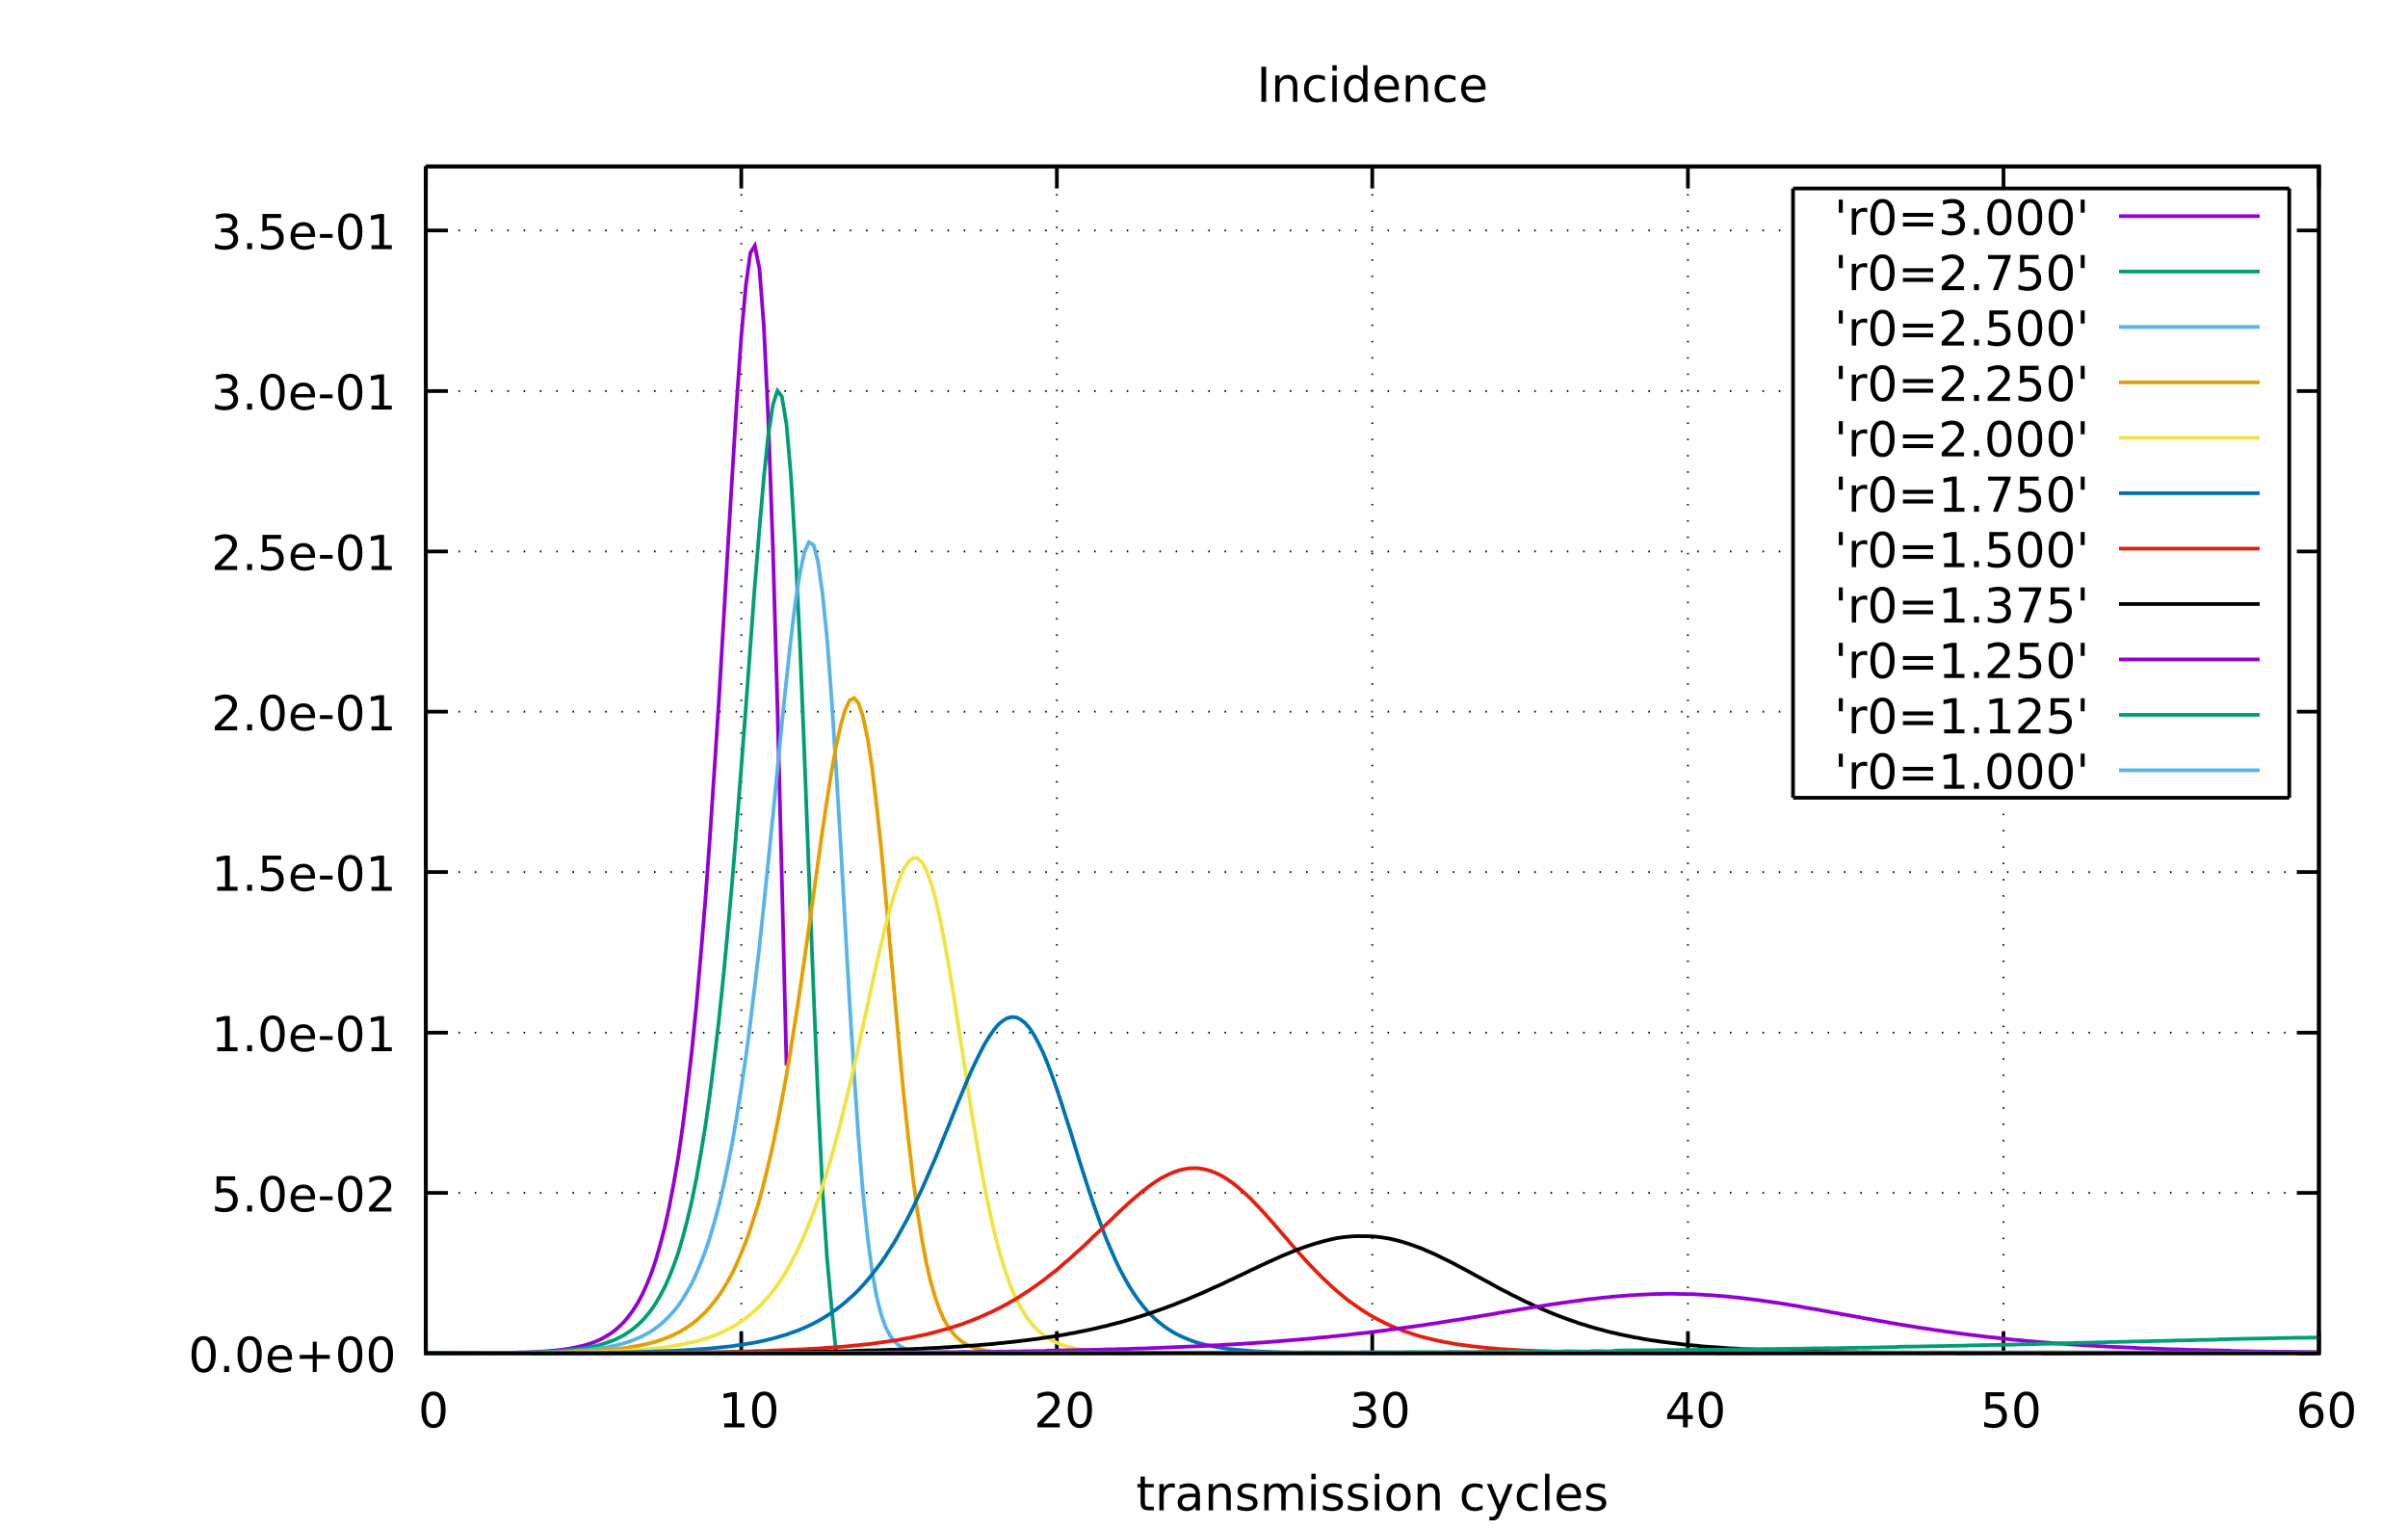 <?xml version="1.0" encoding="UTF-8"?>
<svg xmlns="http://www.w3.org/2000/svg" xmlns:xlink="http://www.w3.org/1999/xlink" width="650pt" height="413pt" viewBox="0 0 650 413" version="1.1">
<defs>
<g>
<symbol overflow="visible" id="glyph0-0">
<path style="stroke:none;" d="M 0.641 2.297 L 0.641 -9.172 L 7.141 -9.172 L 7.141 2.297 Z M 1.375 1.578 L 6.422 1.578 L 6.422 -8.438 L 1.375 -8.438 Z M 1.375 1.578 "/>
</symbol>
<symbol overflow="visible" id="glyph0-1">
<path style="stroke:none;" d=""/>
</symbol>
<symbol overflow="visible" id="glyph0-2">
<path style="stroke:none;" d="M 4.125 -8.641 C 3.469 -8.641 2.973 -8.312 2.641 -7.656 C 2.305 -7.008 2.141 -6.035 2.141 -4.734 C 2.141 -3.43 2.305 -2.453 2.641 -1.797 C 2.973 -1.148 3.469 -0.828 4.125 -0.828 C 4.789 -0.828 5.289 -1.148 5.625 -1.797 C 5.957 -2.453 6.125 -3.43 6.125 -4.734 C 6.125 -6.035 5.957 -7.008 5.625 -7.656 C 5.289 -8.312 4.789 -8.641 4.125 -8.641 Z M 4.125 -9.656 C 5.188 -9.656 6 -9.234 6.562 -8.391 C 7.125 -7.547 7.406 -6.328 7.406 -4.734 C 7.406 -3.141 7.125 -1.922 6.562 -1.078 C 6 -0.234 5.188 0.188 4.125 0.188 C 3.07 0.188 2.266 -0.234 1.703 -1.078 C 1.141 -1.922 0.859 -3.141 0.859 -4.734 C 0.859 -6.328 1.141 -7.547 1.703 -8.391 C 2.266 -9.234 3.07 -9.656 4.125 -9.656 Z M 4.125 -9.656 "/>
</symbol>
<symbol overflow="visible" id="glyph0-3">
<path style="stroke:none;" d="M 1.391 -1.609 L 2.734 -1.609 L 2.734 0 L 1.391 0 Z M 1.391 -1.609 "/>
</symbol>
<symbol overflow="visible" id="glyph0-4">
<path style="stroke:none;" d="M 7.312 -3.844 L 7.312 -3.281 L 1.938 -3.281 C 1.988 -2.469 2.227 -1.852 2.656 -1.438 C 3.094 -1.02 3.695 -0.812 4.469 -0.812 C 4.914 -0.812 5.348 -0.863 5.766 -0.969 C 6.191 -1.082 6.613 -1.25 7.031 -1.469 L 7.031 -0.359 C 6.613 -0.18 6.18 -0.047 5.734 0.047 C 5.297 0.141 4.852 0.188 4.406 0.188 C 3.27 0.188 2.367 -0.141 1.703 -0.797 C 1.047 -1.461 0.719 -2.359 0.719 -3.484 C 0.719 -4.648 1.031 -5.57 1.656 -6.25 C 2.289 -6.938 3.141 -7.281 4.203 -7.281 C 5.16 -7.281 5.914 -6.973 6.469 -6.359 C 7.031 -5.742 7.312 -4.906 7.312 -3.844 Z M 6.141 -4.188 C 6.129 -4.82 5.945 -5.332 5.594 -5.719 C 5.25 -6.102 4.789 -6.297 4.219 -6.297 C 3.562 -6.297 3.035 -6.109 2.641 -5.734 C 2.254 -5.367 2.031 -4.852 1.969 -4.188 Z M 6.141 -4.188 "/>
</symbol>
<symbol overflow="visible" id="glyph0-5">
<path style="stroke:none;" d="M 5.984 -8.156 L 5.984 -4.609 L 9.516 -4.609 L 9.516 -3.531 L 5.984 -3.531 L 5.984 0 L 4.906 0 L 4.906 -3.531 L 1.375 -3.531 L 1.375 -4.609 L 4.906 -4.609 L 4.906 -8.156 Z M 5.984 -8.156 "/>
</symbol>
<symbol overflow="visible" id="glyph0-6">
<path style="stroke:none;" d="M 1.406 -9.484 L 6.438 -9.484 L 6.438 -8.391 L 2.578 -8.391 L 2.578 -6.078 C 2.766 -6.141 2.953 -6.188 3.141 -6.219 C 3.328 -6.25 3.508 -6.266 3.688 -6.266 C 4.75 -6.266 5.586 -5.973 6.203 -5.391 C 6.828 -4.816 7.141 -4.035 7.141 -3.047 C 7.141 -2.023 6.82 -1.227 6.188 -0.656 C 5.551 -0.094 4.656 0.188 3.5 0.188 C 3.102 0.188 2.695 0.148 2.281 0.078 C 1.863 0.016 1.438 -0.082 1 -0.219 L 1 -1.516 C 1.383 -1.305 1.781 -1.148 2.188 -1.047 C 2.594 -0.941 3.02 -0.891 3.469 -0.891 C 4.207 -0.891 4.789 -1.082 5.219 -1.469 C 5.645 -1.852 5.859 -2.379 5.859 -3.047 C 5.859 -3.703 5.645 -4.223 5.219 -4.609 C 4.789 -4.992 4.207 -5.188 3.469 -5.188 C 3.125 -5.188 2.781 -5.145 2.438 -5.062 C 2.102 -4.988 1.758 -4.875 1.406 -4.719 Z M 1.406 -9.484 "/>
</symbol>
<symbol overflow="visible" id="glyph0-7">
<path style="stroke:none;" d="M 0.641 -4.078 L 4.062 -4.078 L 4.062 -3.047 L 0.641 -3.047 Z M 0.641 -4.078 "/>
</symbol>
<symbol overflow="visible" id="glyph0-8">
<path style="stroke:none;" d="M 2.5 -1.078 L 6.969 -1.078 L 6.969 0 L 0.953 0 L 0.953 -1.078 C 1.441 -1.578 2.102 -2.25 2.938 -3.094 C 3.781 -3.945 4.312 -4.5 4.531 -4.75 C 4.938 -5.207 5.219 -5.598 5.375 -5.922 C 5.539 -6.242 5.625 -6.555 5.625 -6.859 C 5.625 -7.367 5.445 -7.781 5.094 -8.094 C 4.75 -8.406 4.289 -8.562 3.719 -8.562 C 3.312 -8.562 2.883 -8.492 2.438 -8.359 C 2 -8.223 1.523 -8.008 1.016 -7.719 L 1.016 -9.016 C 1.535 -9.223 2.02 -9.379 2.469 -9.484 C 2.914 -9.598 3.32 -9.656 3.688 -9.656 C 4.676 -9.656 5.461 -9.406 6.047 -8.906 C 6.629 -8.414 6.922 -7.758 6.922 -6.938 C 6.922 -6.551 6.848 -6.18 6.703 -5.828 C 6.555 -5.484 6.289 -5.078 5.906 -4.609 C 5.801 -4.484 5.461 -4.125 4.891 -3.531 C 4.328 -2.945 3.531 -2.129 2.5 -1.078 Z M 2.5 -1.078 "/>
</symbol>
<symbol overflow="visible" id="glyph0-9">
<path style="stroke:none;" d="M 1.609 -1.078 L 3.703 -1.078 L 3.703 -8.312 L 1.422 -7.859 L 1.422 -9.016 L 3.688 -9.484 L 4.984 -9.484 L 4.984 -1.078 L 7.078 -1.078 L 7.078 0 L 1.609 0 Z M 1.609 -1.078 "/>
</symbol>
<symbol overflow="visible" id="glyph0-10">
<path style="stroke:none;" d="M 5.281 -5.109 C 5.895 -4.973 6.375 -4.695 6.719 -4.281 C 7.062 -3.875 7.234 -3.363 7.234 -2.75 C 7.234 -1.82 6.91 -1.098 6.266 -0.578 C 5.617 -0.066 4.703 0.188 3.516 0.188 C 3.117 0.188 2.707 0.145 2.281 0.062 C 1.863 -0.008 1.43 -0.125 0.984 -0.281 L 0.984 -1.531 C 1.348 -1.32 1.738 -1.16 2.156 -1.047 C 2.582 -0.941 3.023 -0.891 3.484 -0.891 C 4.285 -0.891 4.895 -1.047 5.312 -1.359 C 5.738 -1.68 5.953 -2.145 5.953 -2.75 C 5.953 -3.312 5.754 -3.75 5.359 -4.062 C 4.973 -4.375 4.43 -4.531 3.734 -4.531 L 2.625 -4.531 L 2.625 -5.594 L 3.781 -5.594 C 4.414 -5.594 4.898 -5.719 5.234 -5.969 C 5.566 -6.219 5.734 -6.582 5.734 -7.062 C 5.734 -7.539 5.562 -7.91 5.219 -8.172 C 4.875 -8.43 4.379 -8.562 3.734 -8.562 C 3.379 -8.562 3 -8.523 2.594 -8.453 C 2.195 -8.379 1.758 -8.258 1.281 -8.094 L 1.281 -9.25 C 1.758 -9.383 2.211 -9.484 2.641 -9.547 C 3.066 -9.617 3.469 -9.656 3.844 -9.656 C 4.82 -9.656 5.594 -9.43 6.156 -8.984 C 6.727 -8.547 7.016 -7.945 7.016 -7.188 C 7.016 -6.664 6.863 -6.223 6.562 -5.859 C 6.258 -5.492 5.832 -5.242 5.281 -5.109 Z M 5.281 -5.109 "/>
</symbol>
<symbol overflow="visible" id="glyph0-11">
<path style="stroke:none;" d="M 4.906 -8.359 L 1.672 -3.297 L 4.906 -3.297 Z M 4.578 -9.484 L 6.188 -9.484 L 6.188 -3.297 L 7.547 -3.297 L 7.547 -2.234 L 6.188 -2.234 L 6.188 0 L 4.906 0 L 4.906 -2.234 L 0.641 -2.234 L 0.641 -3.469 Z M 4.578 -9.484 "/>
</symbol>
<symbol overflow="visible" id="glyph0-12">
<path style="stroke:none;" d="M 4.297 -5.25 C 3.711 -5.25 3.254 -5.051 2.922 -4.656 C 2.586 -4.258 2.422 -3.723 2.422 -3.047 C 2.422 -2.359 2.586 -1.816 2.922 -1.422 C 3.254 -1.023 3.711 -0.828 4.297 -0.828 C 4.867 -0.828 5.32 -1.023 5.656 -1.422 C 5.988 -1.816 6.156 -2.359 6.156 -3.047 C 6.156 -3.723 5.988 -4.258 5.656 -4.656 C 5.32 -5.051 4.867 -5.25 4.297 -5.25 Z M 6.844 -9.266 L 6.844 -8.094 C 6.52 -8.25 6.191 -8.363 5.859 -8.438 C 5.535 -8.52 5.211 -8.562 4.891 -8.562 C 4.047 -8.562 3.398 -8.273 2.953 -7.703 C 2.504 -7.141 2.25 -6.281 2.188 -5.125 C 2.438 -5.488 2.75 -5.77 3.125 -5.969 C 3.5 -6.164 3.914 -6.266 4.375 -6.266 C 5.32 -6.266 6.07 -5.973 6.625 -5.391 C 7.176 -4.816 7.453 -4.035 7.453 -3.047 C 7.453 -2.066 7.16 -1.281 6.578 -0.688 C 6.004 -0.102 5.242 0.188 4.297 0.188 C 3.191 0.188 2.348 -0.234 1.766 -1.078 C 1.191 -1.922 0.906 -3.141 0.906 -4.734 C 0.906 -6.223 1.258 -7.414 1.969 -8.312 C 2.688 -9.207 3.645 -9.656 4.844 -9.656 C 5.156 -9.656 5.473 -9.617 5.797 -9.547 C 6.129 -9.484 6.477 -9.391 6.844 -9.266 Z M 6.844 -9.266 "/>
</symbol>
<symbol overflow="visible" id="glyph0-13">
<path style="stroke:none;" d="M 2.375 -9.125 L 2.375 -7.109 L 4.781 -7.109 L 4.781 -6.203 L 2.375 -6.203 L 2.375 -2.344 C 2.375 -1.758 2.453 -1.383 2.609 -1.219 C 2.773 -1.062 3.102 -0.984 3.594 -0.984 L 4.781 -0.984 L 4.781 0 L 3.594 0 C 2.688 0 2.062 -0.164 1.719 -0.5 C 1.375 -0.844 1.203 -1.457 1.203 -2.344 L 1.203 -6.203 L 0.344 -6.203 L 0.344 -7.109 L 1.203 -7.109 L 1.203 -9.125 Z M 2.375 -9.125 "/>
</symbol>
<symbol overflow="visible" id="glyph0-14">
<path style="stroke:none;" d="M 5.344 -6.016 C 5.207 -6.086 5.062 -6.141 4.906 -6.172 C 4.758 -6.211 4.594 -6.234 4.406 -6.234 C 3.75 -6.234 3.242 -6.02 2.891 -5.594 C 2.535 -5.164 2.359 -4.551 2.359 -3.75 L 2.359 0 L 1.188 0 L 1.188 -7.109 L 2.359 -7.109 L 2.359 -6 C 2.598 -6.438 2.914 -6.758 3.312 -6.969 C 3.707 -7.176 4.188 -7.281 4.75 -7.281 C 4.832 -7.281 4.922 -7.273 5.016 -7.266 C 5.109 -7.254 5.219 -7.238 5.344 -7.219 Z M 5.344 -6.016 "/>
</symbol>
<symbol overflow="visible" id="glyph0-15">
<path style="stroke:none;" d="M 4.453 -3.578 C 3.516 -3.578 2.863 -3.469 2.5 -3.25 C 2.133 -3.031 1.953 -2.66 1.953 -2.141 C 1.953 -1.734 2.086 -1.406 2.359 -1.156 C 2.629 -0.914 3 -0.797 3.469 -0.797 C 4.113 -0.797 4.633 -1.023 5.031 -1.484 C 5.426 -1.941 5.625 -2.551 5.625 -3.312 L 5.625 -3.578 Z M 6.781 -4.062 L 6.781 0 L 5.625 0 L 5.625 -1.078 C 5.352 -0.648 5.02 -0.332 4.625 -0.125 C 4.227 0.082 3.738 0.188 3.156 0.188 C 2.426 0.188 1.848 -0.016 1.422 -0.422 C 0.992 -0.836 0.781 -1.383 0.781 -2.062 C 0.781 -2.863 1.047 -3.469 1.578 -3.875 C 2.117 -4.281 2.922 -4.484 3.984 -4.484 L 5.625 -4.484 L 5.625 -4.609 C 5.625 -5.141 5.445 -5.551 5.094 -5.844 C 4.738 -6.145 4.238 -6.297 3.594 -6.297 C 3.188 -6.297 2.789 -6.242 2.406 -6.141 C 2.02 -6.047 1.648 -5.898 1.297 -5.703 L 1.297 -6.781 C 1.723 -6.945 2.141 -7.07 2.547 -7.156 C 2.953 -7.238 3.344 -7.281 3.719 -7.281 C 4.75 -7.281 5.516 -7.016 6.016 -6.484 C 6.523 -5.953 6.781 -5.145 6.781 -4.062 Z M 6.781 -4.062 "/>
</symbol>
<symbol overflow="visible" id="glyph0-16">
<path style="stroke:none;" d="M 7.141 -4.297 L 7.141 0 L 5.969 0 L 5.969 -4.25 C 5.969 -4.926 5.836 -5.43 5.578 -5.766 C 5.316 -6.098 4.922 -6.266 4.391 -6.266 C 3.766 -6.266 3.27 -6.062 2.906 -5.656 C 2.539 -5.258 2.359 -4.711 2.359 -4.016 L 2.359 0 L 1.188 0 L 1.188 -7.109 L 2.359 -7.109 L 2.359 -6 C 2.641 -6.426 2.969 -6.742 3.344 -6.953 C 3.719 -7.172 4.156 -7.281 4.656 -7.281 C 5.469 -7.281 6.082 -7.023 6.5 -6.516 C 6.926 -6.016 7.141 -5.273 7.141 -4.297 Z M 7.141 -4.297 "/>
</symbol>
<symbol overflow="visible" id="glyph0-17">
<path style="stroke:none;" d="M 5.75 -6.906 L 5.75 -5.797 C 5.426 -5.961 5.086 -6.086 4.734 -6.172 C 4.379 -6.254 4.008 -6.297 3.625 -6.297 C 3.039 -6.297 2.602 -6.207 2.312 -6.031 C 2.031 -5.852 1.891 -5.586 1.891 -5.234 C 1.891 -4.961 1.988 -4.75 2.188 -4.594 C 2.395 -4.445 2.816 -4.301 3.453 -4.156 L 3.844 -4.062 C 4.676 -3.883 5.266 -3.633 5.609 -3.312 C 5.961 -2.988 6.141 -2.539 6.141 -1.969 C 6.141 -1.301 5.879 -0.773 5.359 -0.391 C 4.836 -0.004 4.117 0.188 3.203 0.188 C 2.816 0.188 2.414 0.148 2 0.078 C 1.594 0.004 1.16 -0.109 0.703 -0.266 L 0.703 -1.469 C 1.141 -1.238 1.566 -1.066 1.984 -0.953 C 2.398 -0.848 2.812 -0.797 3.219 -0.797 C 3.77 -0.797 4.191 -0.891 4.484 -1.078 C 4.785 -1.266 4.938 -1.531 4.938 -1.875 C 4.938 -2.188 4.828 -2.426 4.609 -2.594 C 4.398 -2.77 3.938 -2.938 3.219 -3.094 L 2.812 -3.188 C 2.082 -3.344 1.555 -3.578 1.234 -3.891 C 0.91 -4.203 0.75 -4.633 0.75 -5.188 C 0.75 -5.852 0.984 -6.367 1.453 -6.734 C 1.93 -7.098 2.609 -7.281 3.484 -7.281 C 3.91 -7.281 4.316 -7.25 4.703 -7.188 C 5.086 -7.125 5.438 -7.031 5.75 -6.906 Z M 5.75 -6.906 "/>
</symbol>
<symbol overflow="visible" id="glyph0-18">
<path style="stroke:none;" d="M 6.766 -5.75 C 7.055 -6.27 7.406 -6.656 7.812 -6.906 C 8.219 -7.156 8.695 -7.281 9.25 -7.281 C 9.988 -7.281 10.555 -7.02 10.953 -6.5 C 11.359 -5.977 11.562 -5.242 11.562 -4.297 L 11.562 0 L 10.391 0 L 10.391 -4.25 C 10.391 -4.938 10.266 -5.441 10.016 -5.766 C 9.773 -6.098 9.41 -6.266 8.922 -6.266 C 8.316 -6.266 7.836 -6.062 7.484 -5.656 C 7.129 -5.258 6.953 -4.711 6.953 -4.016 L 6.953 0 L 5.781 0 L 5.781 -4.25 C 5.781 -4.938 5.66 -5.441 5.422 -5.766 C 5.18 -6.098 4.805 -6.266 4.297 -6.266 C 3.703 -6.266 3.227 -6.062 2.875 -5.656 C 2.531 -5.25 2.359 -4.703 2.359 -4.016 L 2.359 0 L 1.188 0 L 1.188 -7.109 L 2.359 -7.109 L 2.359 -6 C 2.617 -6.438 2.938 -6.758 3.312 -6.969 C 3.688 -7.176 4.129 -7.281 4.641 -7.281 C 5.16 -7.281 5.598 -7.148 5.953 -6.891 C 6.316 -6.629 6.586 -6.25 6.766 -5.75 Z M 6.766 -5.75 "/>
</symbol>
<symbol overflow="visible" id="glyph0-19">
<path style="stroke:none;" d="M 1.219 -7.109 L 2.391 -7.109 L 2.391 0 L 1.219 0 Z M 1.219 -9.875 L 2.391 -9.875 L 2.391 -8.391 L 1.219 -8.391 Z M 1.219 -9.875 "/>
</symbol>
<symbol overflow="visible" id="glyph0-20">
<path style="stroke:none;" d="M 3.984 -6.297 C 3.359 -6.297 2.863 -6.051 2.5 -5.562 C 2.133 -5.07 1.953 -4.398 1.953 -3.547 C 1.953 -2.691 2.129 -2.02 2.484 -1.531 C 2.848 -1.051 3.348 -0.812 3.984 -0.812 C 4.598 -0.812 5.086 -1.055 5.453 -1.547 C 5.816 -2.035 6 -2.703 6 -3.547 C 6 -4.391 5.816 -5.055 5.453 -5.547 C 5.086 -6.047 4.598 -6.297 3.984 -6.297 Z M 3.984 -7.281 C 4.992 -7.281 5.789 -6.945 6.375 -6.281 C 6.957 -5.625 7.25 -4.711 7.25 -3.547 C 7.25 -2.379 6.957 -1.461 6.375 -0.797 C 5.789 -0.141 4.992 0.188 3.984 0.188 C 2.961 0.188 2.16 -0.141 1.578 -0.797 C 1.004 -1.461 0.719 -2.379 0.719 -3.547 C 0.719 -4.711 1.004 -5.625 1.578 -6.281 C 2.16 -6.945 2.961 -7.281 3.984 -7.281 Z M 3.984 -7.281 "/>
</symbol>
<symbol overflow="visible" id="glyph0-21">
<path style="stroke:none;" d="M 6.344 -6.844 L 6.344 -5.75 C 6.008 -5.926 5.676 -6.062 5.344 -6.156 C 5.008 -6.25 4.676 -6.297 4.344 -6.297 C 3.582 -6.297 2.992 -6.051 2.578 -5.562 C 2.16 -5.082 1.953 -4.41 1.953 -3.547 C 1.953 -2.68 2.16 -2.008 2.578 -1.531 C 2.992 -1.051 3.582 -0.812 4.344 -0.812 C 4.676 -0.812 5.008 -0.852 5.344 -0.938 C 5.676 -1.031 6.008 -1.172 6.344 -1.359 L 6.344 -0.266 C 6.02 -0.117 5.68 -0.008 5.328 0.062 C 4.984 0.145 4.613 0.188 4.219 0.188 C 3.145 0.188 2.289 -0.145 1.656 -0.812 C 1.031 -1.488 0.719 -2.398 0.719 -3.547 C 0.719 -4.703 1.035 -5.613 1.672 -6.281 C 2.305 -6.945 3.18 -7.281 4.297 -7.281 C 4.648 -7.281 5 -7.242 5.344 -7.172 C 5.688 -7.098 6.02 -6.988 6.344 -6.844 Z M 6.344 -6.844 "/>
</symbol>
<symbol overflow="visible" id="glyph0-22">
<path style="stroke:none;" d="M 4.188 0.656 C 3.852 1.508 3.531 2.062 3.219 2.312 C 2.906 2.57 2.488 2.703 1.969 2.703 L 1.031 2.703 L 1.031 1.734 L 1.719 1.734 C 2.039 1.734 2.289 1.656 2.469 1.5 C 2.645 1.344 2.836 0.984 3.047 0.422 L 3.266 -0.109 L 0.391 -7.109 L 1.625 -7.109 L 3.844 -1.547 L 6.062 -7.109 L 7.312 -7.109 Z M 4.188 0.656 "/>
</symbol>
<symbol overflow="visible" id="glyph0-23">
<path style="stroke:none;" d="M 1.219 -9.875 L 2.391 -9.875 L 2.391 0 L 1.219 0 Z M 1.219 -9.875 "/>
</symbol>
<symbol overflow="visible" id="glyph0-24">
<path style="stroke:none;" d="M 1.281 -9.484 L 2.562 -9.484 L 2.562 0 L 1.281 0 Z M 1.281 -9.484 "/>
</symbol>
<symbol overflow="visible" id="glyph0-25">
<path style="stroke:none;" d="M 5.906 -6.031 L 5.906 -9.875 L 7.078 -9.875 L 7.078 0 L 5.906 0 L 5.906 -1.062 C 5.656 -0.645 5.344 -0.332 4.969 -0.125 C 4.594 0.082 4.145 0.188 3.625 0.188 C 2.77 0.188 2.07 -0.156 1.531 -0.844 C 0.988 -1.531 0.719 -2.43 0.719 -3.547 C 0.719 -4.66 0.988 -5.562 1.531 -6.25 C 2.07 -6.938 2.77 -7.281 3.625 -7.281 C 4.145 -7.281 4.594 -7.176 4.969 -6.969 C 5.344 -6.77 5.656 -6.457 5.906 -6.031 Z M 1.922 -3.547 C 1.922 -2.691 2.098 -2.02 2.453 -1.531 C 2.805 -1.039 3.289 -0.797 3.906 -0.797 C 4.531 -0.797 5.02 -1.039 5.375 -1.531 C 5.727 -2.02 5.906 -2.691 5.906 -3.547 C 5.906 -4.41 5.727 -5.082 5.375 -5.562 C 5.02 -6.051 4.531 -6.297 3.906 -6.297 C 3.289 -6.297 2.805 -6.051 2.453 -5.562 C 2.098 -5.082 1.922 -4.41 1.922 -3.547 Z M 1.922 -3.547 "/>
</symbol>
<symbol overflow="visible" id="glyph0-26">
<path style="stroke:none;" d="M 2.328 -9.484 L 2.328 -5.953 L 1.25 -5.953 L 1.25 -9.484 Z M 2.328 -9.484 "/>
</symbol>
<symbol overflow="visible" id="glyph0-27">
<path style="stroke:none;" d="M 1.375 -5.906 L 9.516 -5.906 L 9.516 -4.844 L 1.375 -4.844 Z M 1.375 -3.312 L 9.516 -3.312 L 9.516 -2.234 L 1.375 -2.234 Z M 1.375 -3.312 "/>
</symbol>
<symbol overflow="visible" id="glyph0-28">
<path style="stroke:none;" d="M 1.062 -9.484 L 7.156 -9.484 L 7.156 -8.938 L 3.719 0 L 2.375 0 L 5.625 -8.391 L 1.062 -8.391 Z M 1.062 -9.484 "/>
</symbol>
<symbol overflow="visible" id="glyph1-0">
<path style="stroke:none;" d="M 2.297 -0.641 L -9.172 -0.641 L -9.172 -7.141 L 2.297 -7.141 Z M 1.578 -1.375 L 1.578 -6.422 L -8.438 -6.422 L -8.438 -1.375 Z M 1.578 -1.375 "/>
</symbol>
<symbol overflow="visible" id="glyph1-1">
<path style="stroke:none;" d=""/>
</symbol>
</g>
</defs>
<g id="surface10379">
<rect x="0" y="0" width="650" height="413" style="fill:rgb(100%,100%,100%);fill-opacity:1;stroke:none;"/>
<path style="fill:none;stroke-width:10;stroke-linecap:butt;stroke-linejoin:miter;stroke:rgb(0%,0%,0%);stroke-opacity:1;stroke-dasharray:8,80;stroke-miterlimit:10;" d="M 2299.062 7303.75 L 12519.062 7303.75 " transform="matrix(0.05,0,0,0.05,0,0)"/>
<path style="fill:none;stroke-width:20;stroke-linecap:butt;stroke-linejoin:miter;stroke:rgb(0%,0%,0%);stroke-opacity:1;stroke-miterlimit:10;" d="M 2299.062 7303.75 L 2418.125 7303.75 " transform="matrix(0.05,0,0,0.05,0,0)"/>
<path style="fill:none;stroke-width:20;stroke-linecap:butt;stroke-linejoin:miter;stroke:rgb(0%,0%,0%);stroke-opacity:1;stroke-miterlimit:10;" d="M 12519.062 7303.75 L 12400 7303.75 " transform="matrix(0.05,0,0,0.05,0,0)"/>
<g style="fill:rgb(0%,0%,0%);fill-opacity:1;">
  <use xlink:href="#glyph0-1" x="38.445" y="370.228"/>
  <use xlink:href="#glyph0-1" x="42.578" y="370.228"/>
  <use xlink:href="#glyph0-1" x="46.71" y="370.228"/>
  <use xlink:href="#glyph0-2" x="50.842" y="370.228"/>
  <use xlink:href="#glyph0-3" x="59.113" y="370.228"/>
  <use xlink:href="#glyph0-2" x="63.246" y="370.228"/>
  <use xlink:href="#glyph0-4" x="71.517" y="370.228"/>
  <use xlink:href="#glyph0-5" x="79.515" y="370.228"/>
  <use xlink:href="#glyph0-2" x="90.407" y="370.228"/>
  <use xlink:href="#glyph0-2" x="98.678" y="370.228"/>
</g>
<path style="fill:none;stroke-width:10;stroke-linecap:butt;stroke-linejoin:miter;stroke:rgb(0%,0%,0%);stroke-opacity:1;stroke-dasharray:8,80;stroke-miterlimit:10;" d="M 2299.062 6438.125 L 12519.062 6438.125 " transform="matrix(0.05,0,0,0.05,0,0)"/>
<path style="fill:none;stroke-width:20;stroke-linecap:butt;stroke-linejoin:miter;stroke:rgb(0%,0%,0%);stroke-opacity:1;stroke-miterlimit:10;" d="M 2299.062 6438.125 L 2418.125 6438.125 " transform="matrix(0.05,0,0,0.05,0,0)"/>
<path style="fill:none;stroke-width:20;stroke-linecap:butt;stroke-linejoin:miter;stroke:rgb(0%,0%,0%);stroke-opacity:1;stroke-miterlimit:10;" d="M 12519.062 6438.125 L 12400 6438.125 " transform="matrix(0.05,0,0,0.05,0,0)"/>
<g style="fill:rgb(0%,0%,0%);fill-opacity:1;">
  <use xlink:href="#glyph0-1" x="44.648" y="326.927"/>
  <use xlink:href="#glyph0-1" x="48.781" y="326.927"/>
  <use xlink:href="#glyph0-1" x="52.913" y="326.927"/>
  <use xlink:href="#glyph0-6" x="57.045" y="326.927"/>
  <use xlink:href="#glyph0-3" x="65.316" y="326.927"/>
  <use xlink:href="#glyph0-2" x="69.449" y="326.927"/>
  <use xlink:href="#glyph0-4" x="77.72" y="326.927"/>
  <use xlink:href="#glyph0-7" x="85.718" y="326.927"/>
  <use xlink:href="#glyph0-2" x="90.409" y="326.927"/>
  <use xlink:href="#glyph0-8" x="98.68" y="326.927"/>
</g>
<path style="fill:none;stroke-width:10;stroke-linecap:butt;stroke-linejoin:miter;stroke:rgb(0%,0%,0%);stroke-opacity:1;stroke-dasharray:8,80;stroke-miterlimit:10;" d="M 2299.062 5573.438 L 12519.062 5573.438 " transform="matrix(0.05,0,0,0.05,0,0)"/>
<path style="fill:none;stroke-width:20;stroke-linecap:butt;stroke-linejoin:miter;stroke:rgb(0%,0%,0%);stroke-opacity:1;stroke-miterlimit:10;" d="M 2299.062 5573.438 L 2418.125 5573.438 " transform="matrix(0.05,0,0,0.05,0,0)"/>
<path style="fill:none;stroke-width:20;stroke-linecap:butt;stroke-linejoin:miter;stroke:rgb(0%,0%,0%);stroke-opacity:1;stroke-miterlimit:10;" d="M 12519.062 5573.438 L 12400 5573.438 " transform="matrix(0.05,0,0,0.05,0,0)"/>
<g style="fill:rgb(0%,0%,0%);fill-opacity:1;">
  <use xlink:href="#glyph0-1" x="44.648" y="283.677"/>
  <use xlink:href="#glyph0-1" x="48.781" y="283.677"/>
  <use xlink:href="#glyph0-1" x="52.913" y="283.677"/>
  <use xlink:href="#glyph0-9" x="57.045" y="283.677"/>
  <use xlink:href="#glyph0-3" x="65.316" y="283.677"/>
  <use xlink:href="#glyph0-2" x="69.449" y="283.677"/>
  <use xlink:href="#glyph0-4" x="77.72" y="283.677"/>
  <use xlink:href="#glyph0-7" x="85.718" y="283.677"/>
  <use xlink:href="#glyph0-2" x="90.409" y="283.677"/>
  <use xlink:href="#glyph0-9" x="98.68" y="283.677"/>
</g>
<path style="fill:none;stroke-width:10;stroke-linecap:butt;stroke-linejoin:miter;stroke:rgb(0%,0%,0%);stroke-opacity:1;stroke-dasharray:8,80;stroke-miterlimit:10;" d="M 2299.062 4706.562 L 12519.062 4706.562 " transform="matrix(0.05,0,0,0.05,0,0)"/>
<path style="fill:none;stroke-width:20;stroke-linecap:butt;stroke-linejoin:miter;stroke:rgb(0%,0%,0%);stroke-opacity:1;stroke-miterlimit:10;" d="M 2299.062 4706.562 L 2418.125 4706.562 " transform="matrix(0.05,0,0,0.05,0,0)"/>
<path style="fill:none;stroke-width:20;stroke-linecap:butt;stroke-linejoin:miter;stroke:rgb(0%,0%,0%);stroke-opacity:1;stroke-miterlimit:10;" d="M 12519.062 4706.562 L 12400 4706.562 " transform="matrix(0.05,0,0,0.05,0,0)"/>
<g style="fill:rgb(0%,0%,0%);fill-opacity:1;">
  <use xlink:href="#glyph0-1" x="44.648" y="240.376"/>
  <use xlink:href="#glyph0-1" x="48.781" y="240.376"/>
  <use xlink:href="#glyph0-1" x="52.913" y="240.376"/>
  <use xlink:href="#glyph0-9" x="57.045" y="240.376"/>
  <use xlink:href="#glyph0-3" x="65.316" y="240.376"/>
  <use xlink:href="#glyph0-6" x="69.449" y="240.376"/>
  <use xlink:href="#glyph0-4" x="77.72" y="240.376"/>
  <use xlink:href="#glyph0-7" x="85.718" y="240.376"/>
  <use xlink:href="#glyph0-2" x="90.409" y="240.376"/>
  <use xlink:href="#glyph0-9" x="98.68" y="240.376"/>
</g>
<path style="fill:none;stroke-width:10;stroke-linecap:butt;stroke-linejoin:miter;stroke:rgb(0%,0%,0%);stroke-opacity:1;stroke-dasharray:8,80;stroke-miterlimit:10;" d="M 2299.062 3840.938 L 9680 3840.938 " transform="matrix(0.05,0,0,0.05,0,0)"/>
<path style="fill:none;stroke-width:10;stroke-linecap:butt;stroke-linejoin:miter;stroke:rgb(0%,0%,0%);stroke-opacity:1;stroke-dasharray:8,80;stroke-miterlimit:10;" d="M 12359.062 3840.938 L 12519.062 3840.938 " transform="matrix(0.05,0,0,0.05,0,0)"/>
<path style="fill:none;stroke-width:20;stroke-linecap:butt;stroke-linejoin:miter;stroke:rgb(0%,0%,0%);stroke-opacity:1;stroke-miterlimit:10;" d="M 2299.062 3840.938 L 2418.125 3840.938 " transform="matrix(0.05,0,0,0.05,0,0)"/>
<path style="fill:none;stroke-width:20;stroke-linecap:butt;stroke-linejoin:miter;stroke:rgb(0%,0%,0%);stroke-opacity:1;stroke-miterlimit:10;" d="M 12519.062 3840.938 L 12400 3840.938 " transform="matrix(0.05,0,0,0.05,0,0)"/>
<g style="fill:rgb(0%,0%,0%);fill-opacity:1;">
  <use xlink:href="#glyph0-1" x="44.648" y="197.075"/>
  <use xlink:href="#glyph0-1" x="48.781" y="197.075"/>
  <use xlink:href="#glyph0-1" x="52.913" y="197.075"/>
  <use xlink:href="#glyph0-8" x="57.045" y="197.075"/>
  <use xlink:href="#glyph0-3" x="65.316" y="197.075"/>
  <use xlink:href="#glyph0-2" x="69.449" y="197.075"/>
  <use xlink:href="#glyph0-4" x="77.72" y="197.075"/>
  <use xlink:href="#glyph0-7" x="85.718" y="197.075"/>
  <use xlink:href="#glyph0-2" x="90.409" y="197.075"/>
  <use xlink:href="#glyph0-9" x="98.68" y="197.075"/>
</g>
<path style="fill:none;stroke-width:10;stroke-linecap:butt;stroke-linejoin:miter;stroke:rgb(0%,0%,0%);stroke-opacity:1;stroke-dasharray:8,80;stroke-miterlimit:10;" d="M 2299.062 2976.25 L 9680 2976.25 " transform="matrix(0.05,0,0,0.05,0,0)"/>
<path style="fill:none;stroke-width:10;stroke-linecap:butt;stroke-linejoin:miter;stroke:rgb(0%,0%,0%);stroke-opacity:1;stroke-dasharray:8,80;stroke-miterlimit:10;" d="M 12359.062 2976.25 L 12519.062 2976.25 " transform="matrix(0.05,0,0,0.05,0,0)"/>
<path style="fill:none;stroke-width:20;stroke-linecap:butt;stroke-linejoin:miter;stroke:rgb(0%,0%,0%);stroke-opacity:1;stroke-miterlimit:10;" d="M 2299.062 2976.25 L 2418.125 2976.25 " transform="matrix(0.05,0,0,0.05,0,0)"/>
<path style="fill:none;stroke-width:20;stroke-linecap:butt;stroke-linejoin:miter;stroke:rgb(0%,0%,0%);stroke-opacity:1;stroke-miterlimit:10;" d="M 12519.062 2976.25 L 12400 2976.25 " transform="matrix(0.05,0,0,0.05,0,0)"/>
<g style="fill:rgb(0%,0%,0%);fill-opacity:1;">
  <use xlink:href="#glyph0-1" x="44.648" y="153.825"/>
  <use xlink:href="#glyph0-1" x="48.781" y="153.825"/>
  <use xlink:href="#glyph0-1" x="52.913" y="153.825"/>
  <use xlink:href="#glyph0-8" x="57.045" y="153.825"/>
  <use xlink:href="#glyph0-3" x="65.316" y="153.825"/>
  <use xlink:href="#glyph0-6" x="69.449" y="153.825"/>
  <use xlink:href="#glyph0-4" x="77.72" y="153.825"/>
  <use xlink:href="#glyph0-7" x="85.718" y="153.825"/>
  <use xlink:href="#glyph0-2" x="90.409" y="153.825"/>
  <use xlink:href="#glyph0-9" x="98.68" y="153.825"/>
</g>
<path style="fill:none;stroke-width:10;stroke-linecap:butt;stroke-linejoin:miter;stroke:rgb(0%,0%,0%);stroke-opacity:1;stroke-dasharray:8,80;stroke-miterlimit:10;" d="M 2299.062 2110.625 L 9680 2110.625 " transform="matrix(0.05,0,0,0.05,0,0)"/>
<path style="fill:none;stroke-width:10;stroke-linecap:butt;stroke-linejoin:miter;stroke:rgb(0%,0%,0%);stroke-opacity:1;stroke-dasharray:8,80;stroke-miterlimit:10;" d="M 12359.062 2110.625 L 12519.062 2110.625 " transform="matrix(0.05,0,0,0.05,0,0)"/>
<path style="fill:none;stroke-width:20;stroke-linecap:butt;stroke-linejoin:miter;stroke:rgb(0%,0%,0%);stroke-opacity:1;stroke-miterlimit:10;" d="M 2299.062 2110.625 L 2418.125 2110.625 " transform="matrix(0.05,0,0,0.05,0,0)"/>
<path style="fill:none;stroke-width:20;stroke-linecap:butt;stroke-linejoin:miter;stroke:rgb(0%,0%,0%);stroke-opacity:1;stroke-miterlimit:10;" d="M 12519.062 2110.625 L 12400 2110.625 " transform="matrix(0.05,0,0,0.05,0,0)"/>
<g style="fill:rgb(0%,0%,0%);fill-opacity:1;">
  <use xlink:href="#glyph0-1" x="44.648" y="110.524"/>
  <use xlink:href="#glyph0-1" x="48.781" y="110.524"/>
  <use xlink:href="#glyph0-1" x="52.913" y="110.524"/>
  <use xlink:href="#glyph0-10" x="57.045" y="110.524"/>
  <use xlink:href="#glyph0-3" x="65.316" y="110.524"/>
  <use xlink:href="#glyph0-2" x="69.449" y="110.524"/>
  <use xlink:href="#glyph0-4" x="77.72" y="110.524"/>
  <use xlink:href="#glyph0-7" x="85.718" y="110.524"/>
  <use xlink:href="#glyph0-2" x="90.409" y="110.524"/>
  <use xlink:href="#glyph0-9" x="98.68" y="110.524"/>
</g>
<path style="fill:none;stroke-width:10;stroke-linecap:butt;stroke-linejoin:miter;stroke:rgb(0%,0%,0%);stroke-opacity:1;stroke-dasharray:8,80;stroke-miterlimit:10;" d="M 2299.062 1243.75 L 9680 1243.75 " transform="matrix(0.05,0,0,0.05,0,0)"/>
<path style="fill:none;stroke-width:10;stroke-linecap:butt;stroke-linejoin:miter;stroke:rgb(0%,0%,0%);stroke-opacity:1;stroke-dasharray:8,80;stroke-miterlimit:10;" d="M 12359.062 1243.75 L 12519.062 1243.75 " transform="matrix(0.05,0,0,0.05,0,0)"/>
<path style="fill:none;stroke-width:20;stroke-linecap:butt;stroke-linejoin:miter;stroke:rgb(0%,0%,0%);stroke-opacity:1;stroke-miterlimit:10;" d="M 2299.062 1243.75 L 2418.125 1243.75 " transform="matrix(0.05,0,0,0.05,0,0)"/>
<path style="fill:none;stroke-width:20;stroke-linecap:butt;stroke-linejoin:miter;stroke:rgb(0%,0%,0%);stroke-opacity:1;stroke-miterlimit:10;" d="M 12519.062 1243.75 L 12400 1243.75 " transform="matrix(0.05,0,0,0.05,0,0)"/>
<g style="fill:rgb(0%,0%,0%);fill-opacity:1;">
  <use xlink:href="#glyph0-1" x="44.648" y="67.228"/>
  <use xlink:href="#glyph0-1" x="48.781" y="67.228"/>
  <use xlink:href="#glyph0-1" x="52.913" y="67.228"/>
  <use xlink:href="#glyph0-10" x="57.045" y="67.228"/>
  <use xlink:href="#glyph0-3" x="65.316" y="67.228"/>
  <use xlink:href="#glyph0-6" x="69.449" y="67.228"/>
  <use xlink:href="#glyph0-4" x="77.72" y="67.228"/>
  <use xlink:href="#glyph0-7" x="85.718" y="67.228"/>
  <use xlink:href="#glyph0-2" x="90.409" y="67.228"/>
  <use xlink:href="#glyph0-9" x="98.68" y="67.228"/>
</g>
<path style="fill:none;stroke-width:10;stroke-linecap:butt;stroke-linejoin:miter;stroke:rgb(0%,0%,0%);stroke-opacity:1;stroke-dasharray:8,80;stroke-miterlimit:10;" d="M 2299.062 7303.75 L 2299.062 898.125 " transform="matrix(0.05,0,0,0.05,0,0)"/>
<path style="fill:none;stroke-width:20;stroke-linecap:butt;stroke-linejoin:miter;stroke:rgb(0%,0%,0%);stroke-opacity:1;stroke-miterlimit:10;" d="M 2299.062 7303.75 L 2299.062 7184.688 " transform="matrix(0.05,0,0,0.05,0,0)"/>
<path style="fill:none;stroke-width:20;stroke-linecap:butt;stroke-linejoin:miter;stroke:rgb(0%,0%,0%);stroke-opacity:1;stroke-miterlimit:10;" d="M 2299.062 898.125 L 2299.062 1017.188 " transform="matrix(0.05,0,0,0.05,0,0)"/>
<g style="fill:rgb(0%,0%,0%);fill-opacity:1;">
  <use xlink:href="#glyph0-1" x="108.75" y="385.177"/>
  <use xlink:href="#glyph0-2" x="112.882" y="385.177"/>
</g>
<path style="fill:none;stroke-width:10;stroke-linecap:butt;stroke-linejoin:miter;stroke:rgb(0%,0%,0%);stroke-opacity:1;stroke-dasharray:8,80;stroke-miterlimit:10;" d="M 4001.875 7303.75 L 4001.875 898.125 " transform="matrix(0.05,0,0,0.05,0,0)"/>
<path style="fill:none;stroke-width:20;stroke-linecap:butt;stroke-linejoin:miter;stroke:rgb(0%,0%,0%);stroke-opacity:1;stroke-miterlimit:10;" d="M 4001.875 7303.75 L 4001.875 7184.688 " transform="matrix(0.05,0,0,0.05,0,0)"/>
<path style="fill:none;stroke-width:20;stroke-linecap:butt;stroke-linejoin:miter;stroke:rgb(0%,0%,0%);stroke-opacity:1;stroke-miterlimit:10;" d="M 4001.875 898.125 L 4001.875 1017.188 " transform="matrix(0.05,0,0,0.05,0,0)"/>
<g style="fill:rgb(0%,0%,0%);fill-opacity:1;">
  <use xlink:href="#glyph0-1" x="189.762" y="385.177"/>
  <use xlink:href="#glyph0-9" x="193.894" y="385.177"/>
  <use xlink:href="#glyph0-2" x="202.165" y="385.177"/>
</g>
<path style="fill:none;stroke-width:10;stroke-linecap:butt;stroke-linejoin:miter;stroke:rgb(0%,0%,0%);stroke-opacity:1;stroke-dasharray:8,80;stroke-miterlimit:10;" d="M 5705.625 7303.75 L 5705.625 898.125 " transform="matrix(0.05,0,0,0.05,0,0)"/>
<path style="fill:none;stroke-width:20;stroke-linecap:butt;stroke-linejoin:miter;stroke:rgb(0%,0%,0%);stroke-opacity:1;stroke-miterlimit:10;" d="M 5705.625 7303.75 L 5705.625 7184.688 " transform="matrix(0.05,0,0,0.05,0,0)"/>
<path style="fill:none;stroke-width:20;stroke-linecap:butt;stroke-linejoin:miter;stroke:rgb(0%,0%,0%);stroke-opacity:1;stroke-miterlimit:10;" d="M 5705.625 898.125 L 5705.625 1017.188 " transform="matrix(0.05,0,0,0.05,0,0)"/>
<g style="fill:rgb(0%,0%,0%);fill-opacity:1;">
  <use xlink:href="#glyph0-1" x="274.961" y="385.177"/>
  <use xlink:href="#glyph0-8" x="279.093" y="385.177"/>
  <use xlink:href="#glyph0-2" x="287.364" y="385.177"/>
</g>
<path style="fill:none;stroke-width:10;stroke-linecap:butt;stroke-linejoin:miter;stroke:rgb(0%,0%,0%);stroke-opacity:1;stroke-dasharray:8,80;stroke-miterlimit:10;" d="M 7408.438 7303.75 L 7408.438 898.125 " transform="matrix(0.05,0,0,0.05,0,0)"/>
<path style="fill:none;stroke-width:20;stroke-linecap:butt;stroke-linejoin:miter;stroke:rgb(0%,0%,0%);stroke-opacity:1;stroke-miterlimit:10;" d="M 7408.438 7303.75 L 7408.438 7184.688 " transform="matrix(0.05,0,0,0.05,0,0)"/>
<path style="fill:none;stroke-width:20;stroke-linecap:butt;stroke-linejoin:miter;stroke:rgb(0%,0%,0%);stroke-opacity:1;stroke-miterlimit:10;" d="M 7408.438 898.125 L 7408.438 1017.188 " transform="matrix(0.05,0,0,0.05,0,0)"/>
<g style="fill:rgb(0%,0%,0%);fill-opacity:1;">
  <use xlink:href="#glyph0-1" x="360.113" y="385.177"/>
  <use xlink:href="#glyph0-10" x="364.246" y="385.177"/>
  <use xlink:href="#glyph0-2" x="372.517" y="385.177"/>
</g>
<path style="fill:none;stroke-width:10;stroke-linecap:butt;stroke-linejoin:miter;stroke:rgb(0%,0%,0%);stroke-opacity:1;stroke-dasharray:8,80;stroke-miterlimit:10;" d="M 9112.5 7303.75 L 9112.5 898.125 " transform="matrix(0.05,0,0,0.05,0,0)"/>
<path style="fill:none;stroke-width:20;stroke-linecap:butt;stroke-linejoin:miter;stroke:rgb(0%,0%,0%);stroke-opacity:1;stroke-miterlimit:10;" d="M 9112.5 7303.75 L 9112.5 7184.688 " transform="matrix(0.05,0,0,0.05,0,0)"/>
<path style="fill:none;stroke-width:20;stroke-linecap:butt;stroke-linejoin:miter;stroke:rgb(0%,0%,0%);stroke-opacity:1;stroke-miterlimit:10;" d="M 9112.5 898.125 L 9112.5 1017.188 " transform="matrix(0.05,0,0,0.05,0,0)"/>
<g style="fill:rgb(0%,0%,0%);fill-opacity:1;">
  <use xlink:href="#glyph0-1" x="445.262" y="385.177"/>
  <use xlink:href="#glyph0-11" x="449.394" y="385.177"/>
  <use xlink:href="#glyph0-2" x="457.665" y="385.177"/>
</g>
<path style="fill:none;stroke-width:10;stroke-linecap:butt;stroke-linejoin:miter;stroke:rgb(0%,0%,0%);stroke-opacity:1;stroke-dasharray:8,80;stroke-miterlimit:10;" d="M 10816.25 7303.75 L 10816.25 4305.625 " transform="matrix(0.05,0,0,0.05,0,0)"/>
<path style="fill:none;stroke-width:10;stroke-linecap:butt;stroke-linejoin:miter;stroke:rgb(0%,0%,0%);stroke-opacity:1;stroke-dasharray:8,80;stroke-miterlimit:10;" d="M 10816.25 1017.188 L 10816.25 898.125 " transform="matrix(0.05,0,0,0.05,0,0)"/>
<path style="fill:none;stroke-width:20;stroke-linecap:butt;stroke-linejoin:miter;stroke:rgb(0%,0%,0%);stroke-opacity:1;stroke-miterlimit:10;" d="M 10816.25 7303.75 L 10816.25 7184.688 " transform="matrix(0.05,0,0,0.05,0,0)"/>
<path style="fill:none;stroke-width:20;stroke-linecap:butt;stroke-linejoin:miter;stroke:rgb(0%,0%,0%);stroke-opacity:1;stroke-miterlimit:10;" d="M 10816.25 898.125 L 10816.25 1017.188 " transform="matrix(0.05,0,0,0.05,0,0)"/>
<g style="fill:rgb(0%,0%,0%);fill-opacity:1;">
  <use xlink:href="#glyph0-1" x="530.461" y="385.177"/>
  <use xlink:href="#glyph0-6" x="534.593" y="385.177"/>
  <use xlink:href="#glyph0-2" x="542.864" y="385.177"/>
</g>
<path style="fill:none;stroke-width:10;stroke-linecap:butt;stroke-linejoin:miter;stroke:rgb(0%,0%,0%);stroke-opacity:1;stroke-dasharray:8,80;stroke-miterlimit:10;" d="M 12519.062 7303.75 L 12519.062 898.125 " transform="matrix(0.05,0,0,0.05,0,0)"/>
<path style="fill:none;stroke-width:20;stroke-linecap:butt;stroke-linejoin:miter;stroke:rgb(0%,0%,0%);stroke-opacity:1;stroke-miterlimit:10;" d="M 12519.062 7303.75 L 12519.062 7184.688 " transform="matrix(0.05,0,0,0.05,0,0)"/>
<path style="fill:none;stroke-width:20;stroke-linecap:butt;stroke-linejoin:miter;stroke:rgb(0%,0%,0%);stroke-opacity:1;stroke-miterlimit:10;" d="M 12519.062 898.125 L 12519.062 1017.188 " transform="matrix(0.05,0,0,0.05,0,0)"/>
<g style="fill:rgb(0%,0%,0%);fill-opacity:1;">
  <use xlink:href="#glyph0-1" x="615.613" y="385.177"/>
  <use xlink:href="#glyph0-12" x="619.746" y="385.177"/>
  <use xlink:href="#glyph0-2" x="628.017" y="385.177"/>
</g>
<path style="fill:none;stroke-width:20;stroke-linecap:butt;stroke-linejoin:miter;stroke:rgb(0%,0%,0%);stroke-opacity:1;stroke-miterlimit:10;" d="M 2299.062 898.125 L 2299.141 7303.516 L 12519.141 7303.359 L 12519.141 898.203 L 2299.062 898.203 " transform="matrix(0.05,0,0,0.05,0,0)"/>
<g style="fill:rgb(0%,0%,0%);fill-opacity:1;">
  <use xlink:href="#glyph1-1" x="16.478" y="207.117"/>
</g>
<g style="fill:rgb(0%,0%,0%);fill-opacity:1;">
  <use xlink:href="#glyph0-13" x="306.676" y="407.575"/>
  <use xlink:href="#glyph0-14" x="311.773" y="407.575"/>
  <use xlink:href="#glyph0-15" x="317.118" y="407.575"/>
  <use xlink:href="#glyph0-16" x="325.084" y="407.575"/>
  <use xlink:href="#glyph0-17" x="333.323" y="407.575"/>
  <use xlink:href="#glyph0-18" x="340.096" y="407.575"/>
  <use xlink:href="#glyph0-19" x="352.76" y="407.575"/>
  <use xlink:href="#glyph0-17" x="356.372" y="407.575"/>
  <use xlink:href="#glyph0-17" x="363.145" y="407.575"/>
  <use xlink:href="#glyph0-19" x="369.917" y="407.575"/>
  <use xlink:href="#glyph0-20" x="373.529" y="407.575"/>
  <use xlink:href="#glyph0-16" x="381.483" y="407.575"/>
  <use xlink:href="#glyph0-1" x="389.722" y="407.575"/>
  <use xlink:href="#glyph0-21" x="393.854" y="407.575"/>
  <use xlink:href="#glyph0-22" x="401.002" y="407.575"/>
  <use xlink:href="#glyph0-21" x="408.695" y="407.575"/>
  <use xlink:href="#glyph0-23" x="415.843" y="407.575"/>
  <use xlink:href="#glyph0-4" x="419.455" y="407.575"/>
  <use xlink:href="#glyph0-17" x="427.453" y="407.575"/>
</g>
<g style="fill:rgb(0%,0%,0%);fill-opacity:1;">
  <use xlink:href="#glyph0-24" x="339.215" y="27.478"/>
  <use xlink:href="#glyph0-16" x="343.049" y="27.478"/>
  <use xlink:href="#glyph0-21" x="351.288" y="27.478"/>
  <use xlink:href="#glyph0-19" x="358.436" y="27.478"/>
  <use xlink:href="#glyph0-25" x="362.047" y="27.478"/>
  <use xlink:href="#glyph0-4" x="370.299" y="27.478"/>
  <use xlink:href="#glyph0-16" x="378.297" y="27.478"/>
  <use xlink:href="#glyph0-21" x="386.537" y="27.478"/>
  <use xlink:href="#glyph0-4" x="393.684" y="27.478"/>
</g>
<path style="fill:none;stroke-width:20;stroke-linecap:butt;stroke-linejoin:miter;stroke:rgb(0%,0%,0%);stroke-opacity:1;stroke-miterlimit:10;" d="M 9680 4305.625 L 9680 1017.188 " transform="matrix(0.05,0,0,0.05,0,0)"/>
<path style="fill:none;stroke-width:20;stroke-linecap:butt;stroke-linejoin:miter;stroke:rgb(0%,0%,0%);stroke-opacity:1;stroke-miterlimit:10;" d="M 9680 1017.188 L 12359.062 1017.188 " transform="matrix(0.05,0,0,0.05,0,0)"/>
<path style="fill:none;stroke-width:20;stroke-linecap:butt;stroke-linejoin:miter;stroke:rgb(0%,0%,0%);stroke-opacity:1;stroke-miterlimit:10;" d="M 12359.062 1017.188 L 12359.062 4305.625 " transform="matrix(0.05,0,0,0.05,0,0)"/>
<path style="fill:none;stroke-width:20;stroke-linecap:butt;stroke-linejoin:miter;stroke:rgb(0%,0%,0%);stroke-opacity:1;stroke-miterlimit:10;" d="M 12359.062 4305.625 L 9680 4305.625 " transform="matrix(0.05,0,0,0.05,0,0)"/>
<g style="fill:rgb(0%,0%,0%);fill-opacity:1;">
  <use xlink:href="#glyph0-26" x="495.102" y="63.353"/>
  <use xlink:href="#glyph0-14" x="498.675" y="63.353"/>
  <use xlink:href="#glyph0-2" x="504.02" y="63.353"/>
  <use xlink:href="#glyph0-27" x="512.291" y="63.353"/>
  <use xlink:href="#glyph0-10" x="523.184" y="63.353"/>
  <use xlink:href="#glyph0-3" x="531.455" y="63.353"/>
  <use xlink:href="#glyph0-2" x="535.587" y="63.353"/>
  <use xlink:href="#glyph0-2" x="543.858" y="63.353"/>
  <use xlink:href="#glyph0-2" x="552.129" y="63.353"/>
  <use xlink:href="#glyph0-26" x="560.4" y="63.353"/>
</g>
<path style="fill:none;stroke-width:20;stroke-linecap:butt;stroke-linejoin:miter;stroke:rgb(58.039%,0%,82.745%);stroke-opacity:1;stroke-miterlimit:10;" d="M 11440 1166.562 L 12199.062 1166.562 " transform="matrix(0.05,0,0,0.05,0,0)"/>
<path style="fill:none;stroke-width:20;stroke-linecap:butt;stroke-linejoin:miter;stroke:rgb(58.039%,0%,82.745%);stroke-opacity:1;stroke-miterlimit:10;" d="M 2298.984 7303.984 L 2299.062 7303.75 L 2322.656 7303.516 L 2347.031 7303.359 L 2372.969 7303.125 L 2396.484 7302.969 L 2420.859 7302.734 L 2444.688 7302.734 L 2468.438 7302.812 L 2494.688 7302.656 L 2518.203 7302.5 L 2541.797 7302.344 L 2566.172 7302.188 L 2592.031 7302.031 L 2615.312 7302.031 L 2640 7301.875 L 2663.516 7301.797 L 2687.031 7301.641 L 2713.438 7301.641 L 2737.188 7300.938 L 2760.938 7300.938 L 2786.016 7300 L 2809.375 7299.062 L 2834.375 7299.062 L 2858.984 7297.969 L 2882.969 7297.031 L 2907.031 7295 L 2932.031 7293.984 L 2956.016 7292.031 L 2980 7290 L 3005 7287.969 L 3052.969 7282.031 L 3077.969 7277.969 L 3102.031 7272.969 L 3126.016 7267.969 L 3151.016 7262.031 L 3175 7255 L 3198.984 7247.031 L 3223.984 7237.031 L 3247.969 7226.016 L 3272.031 7212.031 L 3297.031 7197.031 L 3321.016 7178.984 L 3345 7157.969 L 3370 7132.969 L 3393.984 7103.984 L 3417.969 7071.016 L 3442.969 7032.031 L 3467.031 6987.031 L 3491.016 6933.984 L 3516.016 6872.969 L 3540 6802.031 L 3563.984 6718.984 L 3588.984 6623.984 L 3612.969 6513.984 L 3637.031 6387.969 L 3662.031 6242.969 L 3686.016 6077.031 L 3710 5887.031 L 3735 5672.969 L 3758.984 5431.016 L 3782.969 5160 L 3807.969 4858.984 L 3832.031 4527.031 L 3856.016 4167.031 L 3881.016 3782.031 L 3905 3377.031 L 3928.984 2962.969 L 3953.984 2551.016 L 3977.969 2160 L 4002.031 1813.984 L 4027.031 1537.969 L 4051.016 1365 L 4075 1326.016 L 4100 1451.016 L 4123.984 1762.969 L 4147.969 2272.031 L 4172.969 2965 L 4197.031 3807.969 L 4221.016 4747.031 L 4246.016 5750 " transform="matrix(0.05,0,0,0.05,0,0)"/>
<g style="fill:rgb(0%,0%,0%);fill-opacity:1;">
  <use xlink:href="#glyph0-26" x="495.102" y="78.302"/>
  <use xlink:href="#glyph0-14" x="498.675" y="78.302"/>
  <use xlink:href="#glyph0-2" x="504.02" y="78.302"/>
  <use xlink:href="#glyph0-27" x="512.291" y="78.302"/>
  <use xlink:href="#glyph0-8" x="523.184" y="78.302"/>
  <use xlink:href="#glyph0-3" x="531.455" y="78.302"/>
  <use xlink:href="#glyph0-28" x="535.587" y="78.302"/>
  <use xlink:href="#glyph0-6" x="543.858" y="78.302"/>
  <use xlink:href="#glyph0-2" x="552.129" y="78.302"/>
  <use xlink:href="#glyph0-26" x="560.4" y="78.302"/>
</g>
<path style="fill:none;stroke-width:20;stroke-linecap:butt;stroke-linejoin:miter;stroke:rgb(0%,61.961%,45.098%);stroke-opacity:1;stroke-miterlimit:10;" d="M 11440 1465.625 L 12199.062 1465.625 " transform="matrix(0.05,0,0,0.05,0,0)"/>
<path style="fill:none;stroke-width:20;stroke-linecap:butt;stroke-linejoin:miter;stroke:rgb(0%,61.961%,45.098%);stroke-opacity:1;stroke-miterlimit:10;" d="M 2298.984 7303.984 L 2299.062 7303.75 L 2322.656 7303.516 L 2347.031 7303.359 L 2372.969 7303.125 L 2396.484 7302.969 L 2420.859 7302.734 L 2444.453 7302.578 L 2468.438 7302.578 L 2494.375 7302.812 L 2518.203 7302.656 L 2541.797 7302.5 L 2566.172 7302.344 L 2592.031 7302.188 L 2615.547 7302.031 L 2640 7302.031 L 2663.75 7301.875 L 2687.031 7301.797 L 2713.828 7301.641 L 2737.188 7301.641 L 2760.938 7300.938 L 2785.625 7300.938 L 2809.375 7300 L 2834.375 7300 L 2858.984 7298.984 L 2882.812 7298.125 L 2906.562 7298.125 L 2932.031 7297.031 L 2956.016 7295 L 2980 7293.984 L 3005 7292.969 L 3028.984 7291.016 L 3052.969 7288.984 L 3077.969 7286.016 L 3102.031 7283.984 L 3126.016 7280 L 3151.016 7277.031 L 3175 7272.969 L 3198.984 7267.969 L 3223.984 7262.031 L 3247.969 7256.016 L 3272.031 7247.969 L 3297.031 7238.984 L 3321.016 7230 L 3345 7217.969 L 3370 7205 L 3393.984 7188.984 L 3417.969 7172.031 L 3442.969 7151.016 L 3467.031 7127.969 L 3491.016 7101.016 L 3516.016 7070 L 3540 7033.984 L 3563.984 6992.969 L 3588.984 6946.016 L 3612.969 6892.031 L 3637.031 6831.016 L 3662.031 6760 L 3686.016 6678.984 L 3710 6587.031 L 3735 6482.031 L 3758.984 6363.984 L 3782.969 6230 L 3807.969 6077.969 L 3832.031 5908.984 L 3856.016 5718.984 L 3881.016 5507.969 L 3905 5276.016 L 3928.984 5022.031 L 3953.984 4746.016 L 3977.969 4451.016 L 4002.031 4138.984 L 4027.031 3815 L 4051.016 3486.016 L 4075 3161.016 L 4100 2852.969 L 4123.984 2575 L 4147.969 2346.016 L 4172.969 2183.984 L 4197.031 2108.984 L 4221.016 2140 L 4246.016 2290 L 4270 2567.031 L 4293.984 2970 L 4318.984 3482.031 L 4342.969 4077.031 L 4367.031 4712.969 L 4392.031 5345 L 4416.016 5923.984 L 4440 6412.969 L 4465 6790 L 4488.984 7052.969 L 4512.969 7293.984 L 4538.125 7303.75 L 4561.797 7303.516 L 4585.312 7303.359 L 4612.031 7303.125 L 4635.547 7302.969 L 4659.141 7302.734 L 4683.516 7302.578 L 4707.031 7302.422 L 4732.969 7302.266 L 4757.344 7302.188 L 4780.859 7302.031 L 4804.453 7301.875 L 4831.172 7301.797 L 4854.688 7301.719 L 4878.203 7301.562 L 4902.656 7301.484 L 4926.172 7301.406 L 4952.031 7301.328 L 4976.484 7301.25 L 5023.516 7301.094 L 5047.969 7301.016 L 5073.828 7300.938 L 5097.344 7300.938 L 5121.797 7300.859 L 5145.312 7300.781 L 5168.828 7300.781 L 5195.547 7300.703 L 5219.141 7300.703 L 5242.656 7300.625 L 5267.031 7300.625 L 5292.969 7300.547 L 5316.484 7300.547 L 5340.859 7300.469 L 5387.969 7300.469 L 5414.688 7300.391 L 5461.797 7300.391 L 5486.172 7300.312 L 5560 7300.312 L 5583.516 7300.234 L 5680.859 7300.234 L 5705.312 7300.156 L 5900 7300.156 L 5924.453 7300.078 L 6314.688 7300.078 L 6338.203 7300 L 12519.062 7300 L 12518.984 7303.984 " transform="matrix(0.05,0,0,0.05,0,0)"/>
<g style="fill:rgb(0%,0%,0%);fill-opacity:1;">
  <use xlink:href="#glyph0-26" x="495.102" y="93.251"/>
  <use xlink:href="#glyph0-14" x="498.675" y="93.251"/>
  <use xlink:href="#glyph0-2" x="504.02" y="93.251"/>
  <use xlink:href="#glyph0-27" x="512.291" y="93.251"/>
  <use xlink:href="#glyph0-8" x="523.184" y="93.251"/>
  <use xlink:href="#glyph0-3" x="531.455" y="93.251"/>
  <use xlink:href="#glyph0-6" x="535.587" y="93.251"/>
  <use xlink:href="#glyph0-2" x="543.858" y="93.251"/>
  <use xlink:href="#glyph0-2" x="552.129" y="93.251"/>
  <use xlink:href="#glyph0-26" x="560.4" y="93.251"/>
</g>
<path style="fill:none;stroke-width:20;stroke-linecap:butt;stroke-linejoin:miter;stroke:rgb(33.725%,70.588%,91.373%);stroke-opacity:1;stroke-miterlimit:10;" d="M 11440 1764.688 L 12199.062 1764.688 " transform="matrix(0.05,0,0,0.05,0,0)"/>
<path style="fill:none;stroke-width:20;stroke-linecap:butt;stroke-linejoin:miter;stroke:rgb(33.725%,70.588%,91.373%);stroke-opacity:1;stroke-miterlimit:10;" d="M 2298.984 7303.984 L 2299.062 7303.75 L 2322.656 7303.516 L 2347.031 7303.359 L 2372.969 7303.125 L 2396.484 7302.969 L 2420.859 7302.734 L 2444.453 7302.578 L 2467.969 7302.422 L 2494.375 7302.422 L 2518.125 7302.812 L 2541.797 7302.656 L 2566.172 7302.5 L 2592.031 7302.344 L 2615.547 7302.188 L 2640 7302.031 L 2663.516 7301.953 L 2687.5 7301.953 L 2713.438 7301.875 L 2737.344 7301.797 L 2760.859 7301.641 L 2785.625 7301.641 L 2809.375 7300.938 L 2834.375 7300.938 L 2859.062 7300 L 2882.812 7300 L 2906.562 7299.062 L 2932.5 7299.062 L 2956.016 7297.969 L 2980 7297.031 L 3005 7296.016 L 3052.969 7293.984 L 3077.969 7292.969 L 3102.031 7291.016 L 3126.016 7288.984 L 3151.016 7287.031 L 3175 7285 L 3198.984 7282.031 L 3223.984 7278.984 L 3247.969 7276.016 L 3272.031 7272.031 L 3297.031 7267.031 L 3321.016 7262.031 L 3345 7256.016 L 3370 7248.984 L 3393.984 7242.031 L 3417.969 7232.969 L 3442.969 7222.969 L 3467.031 7212.031 L 3491.016 7198.984 L 3516.016 7185 L 3540 7167.969 L 3563.984 7150 L 3588.984 7127.969 L 3612.969 7103.984 L 3637.031 7077.031 L 3662.031 7046.016 L 3686.016 7011.016 L 3710 6971.016 L 3735 6926.016 L 3758.984 6875 L 3782.969 6817.031 L 3807.969 6752.969 L 3832.031 6680 L 3856.016 6597.969 L 3881.016 6507.031 L 3905 6405 L 3928.984 6291.016 L 3953.984 6163.984 L 3977.969 6023.984 L 4002.031 5871.016 L 4027.031 5702.031 L 4051.016 5518.984 L 4075 5320 L 4100 5107.969 L 4123.984 4882.031 L 4147.969 4646.016 L 4172.969 4401.016 L 4197.031 4152.969 L 4221.016 3906.016 L 4246.016 3667.969 L 4270 3446.016 L 4293.984 3250 L 4318.984 3091.016 L 4342.969 2978.984 L 4367.031 2926.016 L 4392.031 2941.016 L 4416.016 3031.016 L 4440 3198.984 L 4465 3445 L 4488.984 3762.031 L 4512.969 4136.016 L 4537.969 4547.969 L 4562.031 4977.969 L 4586.016 5400 L 4611.016 5795 L 4635 6145 L 4658.984 6440 L 4683.984 6677.969 L 4707.969 6860 L 4732.031 6996.016 L 4757.031 7093.984 L 4781.016 7162.031 L 4805 7208.984 L 4830 7241.016 L 4853.984 7262.031 L 4877.969 7276.016 L 4902.969 7286.016 L 4927.031 7292.031 L 4951.016 7296.016 L 4976.016 7298.984 L 5000 7301.016 L 5023.984 7302.031 L 5048.438 7302.812 L 5073.828 7302.656 L 5097.188 7302.656 L 5121.875 7303.75 L 5145.312 7303.516 L 5168.828 7303.359 L 5195.547 7303.125 L 5219.141 7302.969 L 5242.656 7302.734 L 5267.031 7302.578 L 5292.969 7302.422 L 5316.484 7302.266 L 5340.859 7302.188 L 5364.453 7302.031 L 5387.969 7301.875 L 5414.688 7301.797 L 5438.203 7301.719 L 5461.797 7301.562 L 5486.172 7301.484 L 5512.031 7301.406 L 5535.547 7301.328 L 5560 7301.25 L 5607.031 7301.094 L 5633.828 7301.016 L 5657.344 7300.938 L 5680.859 7300.938 L 5705.312 7300.859 L 5728.828 7300.781 L 5754.688 7300.781 L 5779.141 7300.703 L 5802.656 7300.703 L 5826.172 7300.625 L 5852.969 7300.625 L 5876.484 7300.547 L 5900 7300.547 L 5924.453 7300.469 L 5973.828 7300.469 L 5998.203 7300.391 L 6045.312 7300.391 L 6072.031 7300.312 L 6143.516 7300.312 L 6167.031 7300.234 L 6264.453 7300.234 L 6288.828 7300.156 L 6483.516 7300.156 L 6507.969 7300.078 L 6898.203 7300.078 L 6921.797 7300 L 12519.062 7300 L 12518.984 7303.984 " transform="matrix(0.05,0,0,0.05,0,0)"/>
<g style="fill:rgb(0%,0%,0%);fill-opacity:1;">
  <use xlink:href="#glyph0-26" x="495.102" y="108.2"/>
  <use xlink:href="#glyph0-14" x="498.675" y="108.2"/>
  <use xlink:href="#glyph0-2" x="504.02" y="108.2"/>
  <use xlink:href="#glyph0-27" x="512.291" y="108.2"/>
  <use xlink:href="#glyph0-8" x="523.184" y="108.2"/>
  <use xlink:href="#glyph0-3" x="531.455" y="108.2"/>
  <use xlink:href="#glyph0-8" x="535.587" y="108.2"/>
  <use xlink:href="#glyph0-6" x="543.858" y="108.2"/>
  <use xlink:href="#glyph0-2" x="552.129" y="108.2"/>
  <use xlink:href="#glyph0-26" x="560.4" y="108.2"/>
</g>
<path style="fill:none;stroke-width:20;stroke-linecap:butt;stroke-linejoin:miter;stroke:rgb(90.196%,62.353%,0%);stroke-opacity:1;stroke-miterlimit:10;" d="M 11440 2063.75 L 12199.062 2063.75 " transform="matrix(0.05,0,0,0.05,0,0)"/>
<path style="fill:none;stroke-width:20;stroke-linecap:butt;stroke-linejoin:miter;stroke:rgb(90.196%,62.353%,0%);stroke-opacity:1;stroke-miterlimit:10;" d="M 2298.984 7303.984 L 2299.062 7303.75 L 2322.656 7303.516 L 2347.031 7303.359 L 2372.969 7303.125 L 2396.484 7302.969 L 2420.859 7302.734 L 2444.453 7302.578 L 2467.969 7302.422 L 2494.688 7302.266 L 2518.125 7302.266 L 2541.875 7302.812 L 2566.172 7302.656 L 2592.031 7302.5 L 2615.547 7302.344 L 2640 7302.188 L 2663.516 7302.031 L 2687.031 7301.953 L 2713.828 7301.797 L 2737.188 7301.797 L 2760.938 7301.875 L 2785.312 7301.797 L 2808.828 7301.641 L 2834.688 7301.562 L 2859.062 7301.562 L 2882.812 7300.938 L 2906.562 7300.938 L 2932.5 7300 L 2980 7300 L 3005 7298.984 L 3028.438 7298.125 L 3053.438 7298.125 L 3077.969 7297.031 L 3102.031 7296.016 L 3126.016 7295 L 3151.016 7293.984 L 3175 7292.969 L 3198.984 7291.016 L 3223.984 7290 L 3247.969 7287.969 L 3272.031 7286.016 L 3297.031 7283.984 L 3321.016 7282.031 L 3345 7278.984 L 3370 7276.016 L 3393.984 7272.031 L 3417.969 7267.969 L 3442.969 7263.984 L 3467.031 7258.984 L 3491.016 7253.984 L 3516.016 7247.969 L 3540 7241.016 L 3563.984 7232.969 L 3588.984 7223.984 L 3612.969 7215 L 3637.031 7203.984 L 3662.031 7192.031 L 3686.016 7177.969 L 3710 7162.969 L 3735 7146.016 L 3758.984 7127.031 L 3782.969 7105 L 3807.969 7082.031 L 3832.031 7055 L 3856.016 7026.016 L 3881.016 6992.969 L 3905 6956.016 L 3928.984 6915 L 3953.984 6870 L 3977.969 6818.984 L 4002.031 6762.969 L 4027.031 6702.031 L 4051.016 6632.969 L 4075 6557.969 L 4100 6476.016 L 4123.984 6385 L 4147.969 6287.031 L 4172.969 6178.984 L 4197.031 6062.031 L 4221.016 5937.031 L 4246.016 5802.031 L 4270 5657.031 L 4293.984 5505 L 4318.984 5343.984 L 4342.969 5177.031 L 4367.031 5005 L 4392.031 4830 L 4416.016 4655 L 4440 4482.969 L 4465 4318.984 L 4488.984 4166.016 L 4512.969 4031.016 L 4537.969 3917.969 L 4562.031 3832.969 L 4586.016 3781.016 L 4611.016 3767.031 L 4635 3795 L 4658.984 3867.969 L 4683.984 3985 L 4707.969 4145 L 4732.031 4343.984 L 4757.031 4575 L 4781.016 4831.016 L 4805 5101.016 L 4830 5375 L 4853.984 5643.984 L 4877.969 5898.984 L 4902.969 6133.984 L 4927.031 6343.984 L 4951.016 6526.016 L 4976.016 6681.016 L 5000 6811.016 L 5023.984 6916.016 L 5048.984 7002.031 L 5072.969 7070 L 5097.031 7122.969 L 5122.031 7165 L 5146.016 7197.031 L 5170 7222.031 L 5195 7242.031 L 5218.984 7257.031 L 5242.969 7267.969 L 5267.969 7276.016 L 5292.031 7282.969 L 5316.016 7287.969 L 5341.016 7292.031 L 5365 7295 L 5388.984 7297.031 L 5413.984 7298.984 L 5437.969 7300 L 5462.031 7301.016 L 5486.562 7301.875 L 5511.562 7301.875 L 5535.312 7302.812 L 5560 7302.656 L 5583.516 7302.5 L 5607.5 7302.5 L 5633.438 7303.75 L 5657.344 7303.516 L 5680.859 7303.359 L 5705.312 7303.125 L 5728.828 7302.969 L 5754.688 7302.734 L 5779.141 7302.578 L 5826.172 7302.266 L 5852.969 7302.188 L 5900 7301.875 L 5924.453 7301.797 L 5947.969 7301.719 L 5973.828 7301.562 L 5998.203 7301.484 L 6021.797 7301.406 L 6045.312 7301.328 L 6072.031 7301.25 L 6095.547 7301.172 L 6119.141 7301.094 L 6143.516 7301.016 L 6167.031 7300.938 L 6192.969 7300.938 L 6217.344 7300.859 L 6240.859 7300.781 L 6264.453 7300.781 L 6288.828 7300.703 L 6314.688 7300.703 L 6338.203 7300.625 L 6362.656 7300.625 L 6386.172 7300.547 L 6412.031 7300.547 L 6436.484 7300.469 L 6483.516 7300.469 L 6507.969 7300.391 L 6557.344 7300.391 L 6581.797 7300.312 L 6655.547 7300.312 L 6679.141 7300.234 L 6776.484 7300.234 L 6800.859 7300.156 L 6995.547 7300.156 L 7020 7300.078 L 7407.969 7300.078 L 7433.828 7300 L 12519.062 7300 L 12518.984 7303.984 " transform="matrix(0.05,0,0,0.05,0,0)"/>
<g style="fill:rgb(0%,0%,0%);fill-opacity:1;">
  <use xlink:href="#glyph0-26" x="495.102" y="123.149"/>
  <use xlink:href="#glyph0-14" x="498.675" y="123.149"/>
  <use xlink:href="#glyph0-2" x="504.02" y="123.149"/>
  <use xlink:href="#glyph0-27" x="512.291" y="123.149"/>
  <use xlink:href="#glyph0-8" x="523.184" y="123.149"/>
  <use xlink:href="#glyph0-3" x="531.455" y="123.149"/>
  <use xlink:href="#glyph0-2" x="535.587" y="123.149"/>
  <use xlink:href="#glyph0-2" x="543.858" y="123.149"/>
  <use xlink:href="#glyph0-2" x="552.129" y="123.149"/>
  <use xlink:href="#glyph0-26" x="560.4" y="123.149"/>
</g>
<path style="fill:none;stroke-width:20;stroke-linecap:butt;stroke-linejoin:miter;stroke:rgb(94.118%,89.412%,25.882%);stroke-opacity:1;stroke-miterlimit:10;" d="M 11440 2362.812 L 12199.062 2362.812 " transform="matrix(0.05,0,0,0.05,0,0)"/>
<path style="fill:none;stroke-width:20;stroke-linecap:butt;stroke-linejoin:miter;stroke:rgb(94.118%,89.412%,25.882%);stroke-opacity:1;stroke-miterlimit:10;" d="M 2298.984 7303.984 L 2299.062 7303.75 L 2322.656 7303.516 L 2347.031 7303.359 L 2372.969 7303.125 L 2396.484 7302.969 L 2420.859 7302.734 L 2444.453 7302.578 L 2467.969 7302.422 L 2494.688 7302.266 L 2518.203 7302.188 L 2541.875 7302.188 L 2566.562 7302.812 L 2592.031 7302.656 L 2615.547 7302.5 L 2640 7302.344 L 2687.031 7302.031 L 2713.828 7301.953 L 2737.344 7301.797 L 2760.859 7301.719 L 2785.312 7301.641 L 2809.375 7301.641 L 2834.375 7301.875 L 2859.141 7301.797 L 2882.656 7301.641 L 2906.172 7301.562 L 2932.5 7301.562 L 2956.25 7300.938 L 2980 7300.859 L 3028.438 7300.859 L 3053.438 7300 L 3078.125 7300 L 3101.875 7299.062 L 3125.625 7299.062 L 3151.562 7298.125 L 3175.312 7298.125 L 3199.062 7297.188 L 3223.75 7297.188 L 3247.969 7296.016 L 3272.031 7295 L 3297.031 7293.984 L 3321.016 7292.969 L 3345 7292.031 L 3370 7291.016 L 3393.984 7288.984 L 3417.969 7287.969 L 3442.969 7286.016 L 3467.031 7283.984 L 3491.016 7282.031 L 3516.016 7280 L 3540 7277.031 L 3563.984 7273.984 L 3588.984 7271.016 L 3612.969 7267.969 L 3637.031 7263.984 L 3662.031 7260 L 3710 7250 L 3735 7245 L 3758.984 7238.984 L 3782.969 7232.031 L 3807.969 7225 L 3832.031 7217.031 L 3856.016 7207.969 L 3881.016 7197.969 L 3905 7187.031 L 3928.984 7175 L 3953.984 7162.031 L 3977.969 7147.031 L 4002.031 7131.016 L 4027.031 7113.984 L 4051.016 7095 L 4075 7073.984 L 4100 7051.016 L 4123.984 7025 L 4147.969 6997.969 L 4172.969 6967.969 L 4197.031 6935 L 4221.016 6898.984 L 4246.016 6860 L 4270 6817.031 L 4293.984 6771.016 L 4318.984 6720 L 4342.969 6666.016 L 4367.031 6607.031 L 4392.031 6543.984 L 4416.016 6476.016 L 4440 6402.969 L 4465 6325 L 4488.984 6242.031 L 4512.969 6153.984 L 4537.969 6061.016 L 4562.031 5962.969 L 4586.016 5862.031 L 4611.016 5756.016 L 4635 5647.969 L 4658.984 5537.031 L 4683.984 5426.016 L 4707.969 5313.984 L 4732.031 5205 L 4757.031 5097.969 L 4781.016 4997.969 L 4805 4903.984 L 4830 4821.016 L 4853.984 4750 L 4877.969 4692.969 L 4902.969 4652.969 L 4927.031 4632.031 L 4951.016 4631.016 L 4976.016 4651.016 L 5000 4693.984 L 5023.984 4757.969 L 5048.984 4843.984 L 5072.969 4950 L 5097.031 5072.969 L 5122.031 5210 L 5146.016 5357.969 L 5170 5513.984 L 5195 5672.969 L 5218.984 5832.031 L 5242.969 5987.969 L 5267.969 6137.031 L 5292.031 6277.969 L 5316.016 6408.984 L 5341.016 6528.984 L 5365 6637.031 L 5388.984 6732.969 L 5413.984 6817.969 L 5437.969 6892.031 L 5462.031 6956.016 L 5487.031 7011.016 L 5511.016 7057.969 L 5535 7097.969 L 5560 7132.031 L 5583.984 7161.016 L 5607.969 7185 L 5632.969 7205 L 5657.031 7222.031 L 5681.016 7236.016 L 5706.016 7247.031 L 5730 7257.031 L 5753.984 7265 L 5778.984 7272.031 L 5802.969 7277.031 L 5827.031 7282.031 L 5852.031 7286.016 L 5876.016 7288.984 L 5900 7292.031 L 5925 7293.984 L 5948.984 7295 L 5972.969 7297.031 L 5997.969 7297.969 L 6022.031 7298.984 L 6046.016 7300 L 6071.562 7300.938 L 6095.312 7300.938 L 6119.062 7301.875 L 6143.516 7301.797 L 6167.5 7301.797 L 6192.5 7302.812 L 6217.344 7302.656 L 6240.859 7302.5 L 6264.453 7302.344 L 6289.375 7302.344 L 6314.375 7303.75 L 6338.203 7303.516 L 6362.656 7303.359 L 6386.172 7303.125 L 6412.031 7302.969 L 6436.484 7302.734 L 6483.516 7302.422 L 6507.969 7302.266 L 6533.828 7302.188 L 6557.344 7302.031 L 6581.797 7301.875 L 6605.312 7301.797 L 6631.172 7301.719 L 6655.547 7301.562 L 6679.141 7301.484 L 6702.656 7301.406 L 6727.031 7301.328 L 6752.969 7301.25 L 6776.484 7301.172 L 6800.859 7301.094 L 6824.453 7301.016 L 6847.969 7300.938 L 6874.688 7300.938 L 6898.203 7300.859 L 6921.797 7300.781 L 6946.172 7300.781 L 6972.031 7300.703 L 6995.547 7300.703 L 7020 7300.625 L 7043.516 7300.625 L 7067.031 7300.547 L 7093.828 7300.547 L 7117.344 7300.469 L 7165.312 7300.469 L 7191.172 7300.391 L 7239.141 7300.391 L 7262.656 7300.312 L 7336.484 7300.312 L 7360 7300.234 L 7458.203 7300.234 L 7481.797 7300.156 L 7677.344 7300.156 L 7700.859 7300.078 L 8088.828 7300.078 L 8115.547 7300 L 12519.062 7300 L 12518.984 7303.984 " transform="matrix(0.05,0,0,0.05,0,0)"/>
<g style="fill:rgb(0%,0%,0%);fill-opacity:1;">
  <use xlink:href="#glyph0-26" x="495.102" y="138.103"/>
  <use xlink:href="#glyph0-14" x="498.675" y="138.103"/>
  <use xlink:href="#glyph0-2" x="504.02" y="138.103"/>
  <use xlink:href="#glyph0-27" x="512.291" y="138.103"/>
  <use xlink:href="#glyph0-9" x="523.184" y="138.103"/>
  <use xlink:href="#glyph0-3" x="531.455" y="138.103"/>
  <use xlink:href="#glyph0-28" x="535.587" y="138.103"/>
  <use xlink:href="#glyph0-6" x="543.858" y="138.103"/>
  <use xlink:href="#glyph0-2" x="552.129" y="138.103"/>
  <use xlink:href="#glyph0-26" x="560.4" y="138.103"/>
</g>
<path style="fill:none;stroke-width:20;stroke-linecap:butt;stroke-linejoin:miter;stroke:rgb(0%,44.706%,69.804%);stroke-opacity:1;stroke-miterlimit:10;" d="M 11440 2661.875 L 12199.062 2661.875 " transform="matrix(0.05,0,0,0.05,0,0)"/>
<path style="fill:none;stroke-width:20;stroke-linecap:butt;stroke-linejoin:miter;stroke:rgb(0%,44.706%,69.804%);stroke-opacity:1;stroke-miterlimit:10;" d="M 2298.984 7303.984 L 2299.062 7303.75 L 2322.656 7303.516 L 2347.031 7303.359 L 2372.969 7303.125 L 2396.484 7302.969 L 2420.859 7302.734 L 2444.453 7302.578 L 2467.969 7302.422 L 2494.688 7302.266 L 2518.203 7302.188 L 2541.797 7302.031 L 2566.172 7301.875 L 2592.031 7301.797 L 2615.312 7301.797 L 2640 7302.812 L 2687.031 7302.5 L 2713.828 7302.344 L 2760.859 7302.031 L 2785.312 7301.953 L 2808.828 7301.797 L 2834.688 7301.719 L 2859.141 7301.641 L 2882.656 7301.484 L 2906.172 7301.406 L 2932.969 7301.328 L 2956.25 7301.328 L 2980 7301.875 L 3004.453 7301.797 L 3027.969 7301.641 L 3053.828 7301.562 L 3078.203 7301.484 L 3101.875 7301.484 L 3125.625 7300.938 L 3152.031 7300.859 L 3199.062 7300.859 L 3223.75 7300 L 3272.5 7300 L 3297.188 7299.062 L 3320.859 7299.141 L 3344.688 7299.141 L 3369.375 7298.125 L 3394.375 7298.125 L 3418.125 7297.188 L 3442.812 7297.188 L 3467.031 7296.016 L 3491.562 7295.312 L 3516.25 7295.312 L 3540 7293.984 L 3563.984 7292.969 L 3588.984 7292.031 L 3612.969 7291.016 L 3637.031 7290 L 3662.031 7288.984 L 3686.016 7287.969 L 3710 7286.016 L 3735 7285 L 3758.984 7282.969 L 3782.969 7281.016 L 3807.969 7280 L 3832.031 7277.969 L 3856.016 7275 L 3881.016 7272.969 L 3905 7270 L 3928.984 7267.969 L 3953.984 7265 L 3977.969 7261.016 L 4002.031 7257.969 L 4027.031 7253.984 L 4075 7246.016 L 4100 7241.016 L 4123.984 7236.016 L 4147.969 7230 L 4172.969 7223.984 L 4197.031 7217.031 L 4221.016 7210 L 4246.016 7202.969 L 4270 7193.984 L 4293.984 7186.016 L 4318.984 7176.016 L 4342.969 7166.016 L 4367.031 7155 L 4392.031 7142.969 L 4416.016 7130 L 4440 7116.016 L 4465 7101.016 L 4488.984 7085 L 4512.969 7067.969 L 4537.969 7048.984 L 4562.031 7030 L 4586.016 7007.969 L 4611.016 6986.016 L 4635 6962.031 L 4658.984 6936.016 L 4683.984 6907.969 L 4707.969 6877.969 L 4732.031 6847.031 L 4757.031 6813.984 L 4781.016 6778.984 L 4805 6741.016 L 4830 6702.031 L 4853.984 6660 L 4877.969 6616.016 L 4902.969 6570 L 4927.031 6522.031 L 4951.016 6472.031 L 4976.016 6420 L 5000 6366.016 L 5023.984 6310 L 5048.984 6252.969 L 5072.969 6193.984 L 5097.031 6135 L 5122.031 6075 L 5146.016 6013.984 L 5170 5955 L 5195 5895 L 5218.984 5837.969 L 5242.969 5782.031 L 5267.969 5728.984 L 5292.031 5680 L 5316.016 5633.984 L 5341.016 5593.984 L 5365 5558.984 L 5388.984 5530 L 5413.984 5508.984 L 5437.969 5495 L 5462.031 5488.984 L 5487.031 5491.016 L 5511.016 5502.969 L 5535 5522.031 L 5560 5551.016 L 5583.984 5587.969 L 5607.969 5632.969 L 5632.969 5685 L 5657.031 5743.984 L 5681.016 5808.984 L 5706.016 5878.984 L 5730 5952.031 L 5753.984 6027.969 L 5778.984 6106.016 L 5802.969 6185 L 5827.031 6263.984 L 5852.031 6341.016 L 5876.016 6416.016 L 5900 6488.984 L 5925 6558.984 L 5948.984 6625 L 5972.969 6687.969 L 5997.969 6746.016 L 6022.031 6801.016 L 6046.016 6851.016 L 6071.016 6897.031 L 6095 6940 L 6118.984 6977.969 L 6143.984 7013.984 L 6167.969 7045 L 6192.031 7073.984 L 6217.031 7100 L 6241.016 7122.969 L 6265 7142.969 L 6290 7162.031 L 6313.984 7177.969 L 6337.969 7192.969 L 6362.969 7206.016 L 6387.031 7217.031 L 6411.016 7227.031 L 6436.016 7237.031 L 6460 7245 L 6483.984 7252.031 L 6508.984 7257.969 L 6532.969 7262.969 L 6557.031 7267.969 L 6582.031 7272.031 L 6630 7280 L 6655 7282.969 L 6702.969 7287.031 L 6727.969 7288.984 L 6752.031 7291.016 L 6776.016 7292.969 L 6801.016 7293.984 L 6848.984 7296.016 L 6873.984 7297.031 L 6897.969 7297.969 L 6921.875 7299.062 L 6946.562 7299.062 L 6971.562 7300 L 6995.312 7300 L 7020 7300.938 L 7043.75 7300.938 L 7067.5 7301.875 L 7093.828 7301.797 L 7117.344 7301.641 L 7140.938 7301.641 L 7165.625 7302.812 L 7191.172 7302.656 L 7214.688 7302.5 L 7239.141 7302.344 L 7286.172 7302.031 L 7312.969 7301.953 L 7336.484 7301.797 L 7360 7301.797 L 7384.688 7303.75 L 7407.969 7303.516 L 7433.828 7303.359 L 7458.203 7303.125 L 7481.797 7302.969 L 7505.312 7302.734 L 7532.031 7302.578 L 7555.547 7302.422 L 7579.141 7302.266 L 7603.516 7302.188 L 7627.031 7302.031 L 7652.969 7301.875 L 7677.344 7301.797 L 7700.859 7301.719 L 7724.453 7301.562 L 7751.172 7301.484 L 7798.203 7301.328 L 7822.656 7301.25 L 7846.172 7301.172 L 7872.031 7301.094 L 7896.484 7301.016 L 7920 7300.938 L 7943.516 7300.938 L 7967.969 7300.859 L 7993.828 7300.781 L 8017.344 7300.781 L 8041.797 7300.703 L 8065.312 7300.703 L 8088.828 7300.625 L 8115.547 7300.625 L 8139.141 7300.547 L 8162.656 7300.547 L 8187.031 7300.469 L 8236.484 7300.469 L 8260.859 7300.391 L 8307.969 7300.391 L 8334.688 7300.312 L 8406.172 7300.312 L 8432.031 7300.234 L 8527.031 7300.234 L 8553.828 7300.156 L 8746.172 7300.156 L 8772.969 7300.078 L 9160.859 7300.078 L 9184.453 7300 L 12519.062 7300 L 12518.984 7303.984 " transform="matrix(0.05,0,0,0.05,0,0)"/>
<g style="fill:rgb(0%,0%,0%);fill-opacity:1;">
  <use xlink:href="#glyph0-26" x="495.102" y="153.052"/>
  <use xlink:href="#glyph0-14" x="498.675" y="153.052"/>
  <use xlink:href="#glyph0-2" x="504.02" y="153.052"/>
  <use xlink:href="#glyph0-27" x="512.291" y="153.052"/>
  <use xlink:href="#glyph0-9" x="523.184" y="153.052"/>
  <use xlink:href="#glyph0-3" x="531.455" y="153.052"/>
  <use xlink:href="#glyph0-6" x="535.587" y="153.052"/>
  <use xlink:href="#glyph0-2" x="543.858" y="153.052"/>
  <use xlink:href="#glyph0-2" x="552.129" y="153.052"/>
  <use xlink:href="#glyph0-26" x="560.4" y="153.052"/>
</g>
<path style="fill:none;stroke-width:20;stroke-linecap:butt;stroke-linejoin:miter;stroke:rgb(89.804%,11.765%,6.275%);stroke-opacity:1;stroke-miterlimit:10;" d="M 11440 2960.938 L 12199.062 2960.938 " transform="matrix(0.05,0,0,0.05,0,0)"/>
<path style="fill:none;stroke-width:20;stroke-linecap:butt;stroke-linejoin:miter;stroke:rgb(89.804%,11.765%,6.275%);stroke-opacity:1;stroke-miterlimit:10;" d="M 2298.984 7303.984 L 2299.062 7303.75 L 2322.656 7303.516 L 2347.031 7303.359 L 2372.969 7303.125 L 2396.484 7302.969 L 2420.859 7302.734 L 2444.453 7302.578 L 2467.969 7302.422 L 2494.688 7302.266 L 2518.203 7302.188 L 2541.797 7302.031 L 2566.172 7301.875 L 2592.031 7301.797 L 2615.547 7301.719 L 2640 7301.562 L 2687.031 7301.406 L 2713.828 7301.328 L 2737.188 7301.328 L 2760.938 7302.812 L 2785.312 7302.656 L 2808.828 7302.5 L 2834.688 7302.344 L 2859.141 7302.188 L 2882.656 7302.031 L 2906.172 7301.953 L 2932.969 7301.797 L 2980 7301.641 L 3004.453 7301.484 L 3027.969 7301.406 L 3053.828 7301.328 L 3078.203 7301.25 L 3101.797 7301.172 L 3125.312 7301.094 L 3152.031 7301.016 L 3199.062 7301.016 L 3223.75 7301.875 L 3247.031 7301.797 L 3272.969 7301.641 L 3297.344 7301.562 L 3320.859 7301.484 L 3344.453 7301.406 L 3368.828 7301.328 L 3394.688 7301.25 L 3418.125 7301.25 L 3442.812 7300.938 L 3466.172 7300.859 L 3492.031 7300.859 L 3516.484 7300.781 L 3540 7300.781 L 3563.75 7300 L 3661.875 7300 L 3685.625 7299.062 L 3711.172 7299.141 L 3735.312 7299.141 L 3759.062 7298.125 L 3782.656 7298.203 L 3807.5 7298.203 L 3832.5 7297.188 L 3856.484 7297.344 L 3880.938 7297.344 L 3904.688 7296.25 L 3928.438 7296.25 L 3954.375 7295.312 L 3978.125 7295.312 L 4002.031 7293.984 L 4026.562 7293.438 L 4051.562 7293.438 L 4075 7292.031 L 4100 7291.562 L 4123.75 7291.562 L 4147.969 7290 L 4172.969 7288.984 L 4197.031 7287.969 L 4221.016 7287.031 L 4246.016 7286.016 L 4293.984 7283.984 L 4318.984 7282.969 L 4342.969 7282.031 L 4367.031 7280 L 4392.031 7278.984 L 4416.016 7277.969 L 4440 7276.016 L 4465 7273.984 L 4488.984 7272.969 L 4512.969 7271.016 L 4537.969 7268.984 L 4562.031 7267.031 L 4586.016 7265 L 4611.016 7262.031 L 4635 7260 L 4658.984 7257.031 L 4683.984 7255 L 4707.969 7252.031 L 4732.031 7248.984 L 4757.031 7245 L 4781.016 7242.031 L 4805 7237.969 L 4830 7235 L 4853.984 7231.016 L 4877.969 7226.016 L 4902.969 7222.031 L 4927.031 7217.031 L 4951.016 7212.031 L 4976.016 7207.031 L 5000 7202.031 L 5023.984 7196.016 L 5048.984 7190 L 5072.969 7182.969 L 5097.031 7176.016 L 5122.031 7168.984 L 5146.016 7162.031 L 5170 7153.984 L 5195 7146.016 L 5218.984 7137.031 L 5242.969 7127.969 L 5267.969 7117.969 L 5292.031 7107.969 L 5316.016 7097.031 L 5341.016 7086.016 L 5365 7075 L 5388.984 7062.969 L 5413.984 7050 L 5437.969 7037.031 L 5462.031 7022.969 L 5487.031 7008.984 L 5511.016 6993.984 L 5535 6977.969 L 5560 6962.031 L 5607.969 6927.969 L 5632.969 6910 L 5657.031 6891.016 L 5681.016 6872.031 L 5706.016 6852.969 L 5730 6832.031 L 5753.984 6811.016 L 5778.984 6790 L 5802.969 6767.969 L 5827.031 6746.016 L 5852.031 6723.984 L 5876.016 6701.016 L 5900 6677.031 L 5925 6653.984 L 5948.984 6631.016 L 5972.969 6607.031 L 5997.969 6583.984 L 6022.031 6560 L 6046.016 6537.031 L 6071.016 6513.984 L 6095 6492.031 L 6118.984 6471.016 L 6143.984 6450 L 6167.969 6430 L 6192.031 6411.016 L 6217.031 6392.969 L 6241.016 6376.016 L 6265 6361.016 L 6290 6347.969 L 6313.984 6336.016 L 6337.969 6326.016 L 6362.969 6317.031 L 6387.031 6311.016 L 6411.016 6307.031 L 6436.25 6304.688 L 6460 6304.688 L 6483.984 6307.031 L 6508.984 6312.031 L 6532.969 6318.984 L 6557.031 6327.969 L 6582.031 6338.984 L 6606.016 6352.031 L 6630 6367.969 L 6655 6385 L 6678.984 6403.984 L 6702.969 6425 L 6727.969 6447.031 L 6752.031 6470 L 6776.016 6495 L 6801.016 6521.016 L 6825 6547.031 L 6848.984 6573.984 L 6873.984 6602.031 L 6897.969 6630 L 6922.031 6657.969 L 6947.031 6686.016 L 6971.016 6715 L 6995 6742.031 L 7020 6770 L 7043.984 6797.031 L 7067.969 6822.969 L 7092.969 6848.984 L 7117.031 6873.984 L 7141.016 6897.969 L 7166.016 6921.016 L 7190 6943.984 L 7213.984 6965 L 7238.984 6986.016 L 7262.969 7006.016 L 7287.031 7025 L 7312.031 7042.031 L 7336.016 7058.984 L 7360 7075 L 7385 7091.016 L 7408.984 7105 L 7432.969 7117.969 L 7457.969 7131.016 L 7482.031 7142.969 L 7506.016 7153.984 L 7531.016 7165 L 7555 7173.984 L 7578.984 7183.984 L 7603.984 7192.031 L 7627.969 7200 L 7652.031 7207.969 L 7677.031 7215 L 7725 7227.031 L 7750 7232.969 L 7797.969 7242.969 L 7822.969 7247.031 L 7847.031 7252.031 L 7871.016 7256.016 L 7896.016 7258.984 L 7920 7262.031 L 7943.984 7266.016 L 7968.984 7267.969 L 7992.969 7271.016 L 8017.031 7273.984 L 8042.031 7276.016 L 8066.016 7277.969 L 8090 7280 L 8115 7282.031 L 8138.984 7282.969 L 8162.969 7285 L 8187.969 7286.016 L 8212.031 7287.969 L 8236.016 7288.984 L 8261.016 7290 L 8308.984 7292.031 L 8333.984 7292.969 L 8357.969 7293.984 L 8381.875 7295.312 L 8406.562 7295.312 L 8431.016 7296.016 L 8455.312 7297.188 L 8480 7297.188 L 8503.75 7298.125 L 8527.5 7298.125 L 8553.438 7299.062 L 8577.344 7299.141 L 8600.938 7299.141 L 8625.625 7300 L 8674.375 7300 L 8699.062 7300.938 L 8722.656 7300.859 L 8772.5 7300.859 L 8796.25 7301.875 L 8820 7301.797 L 8844.453 7301.641 L 8867.969 7301.562 L 8893.828 7301.484 L 8918.125 7301.484 L 8941.875 7302.812 L 8965.312 7302.656 L 8992.031 7302.5 L 9015.547 7302.344 L 9039.141 7302.188 L 9063.516 7302.031 L 9087.031 7301.953 L 9112.969 7301.797 L 9137.344 7301.719 L 9160.859 7301.641 L 9184.453 7301.484 L 9208.828 7301.406 L 9234.688 7301.328 L 9258.125 7301.328 L 9282.812 7303.75 L 9306.172 7303.516 L 9332.031 7303.359 L 9356.484 7303.125 L 9380 7302.969 L 9403.516 7302.734 L 9427.969 7302.578 L 9453.828 7302.422 L 9477.344 7302.266 L 9501.797 7302.188 L 9525.312 7302.031 L 9551.172 7301.875 L 9575.547 7301.797 L 9599.141 7301.719 L 9622.656 7301.562 L 9647.031 7301.484 L 9672.969 7301.406 L 9696.484 7301.328 L 9720.859 7301.25 L 9744.453 7301.172 L 9767.969 7301.094 L 9794.688 7301.016 L 9818.203 7300.938 L 9841.797 7300.938 L 9866.172 7300.859 L 9892.031 7300.781 L 9915.547 7300.781 L 9940 7300.703 L 9963.516 7300.703 L 9987.031 7300.625 L 10013.828 7300.625 L 10037.344 7300.547 L 10060.859 7300.547 L 10085.312 7300.469 L 10134.688 7300.469 L 10159.141 7300.391 L 10206.172 7300.391 L 10232.969 7300.312 L 10304.453 7300.312 L 10327.969 7300.234 L 10425.312 7300.234 L 10452.031 7300.156 L 10644.453 7300.156 L 10671.172 7300.078 L 11059.141 7300.078 L 11082.656 7300 L 12519.062 7300 L 12518.984 7303.984 " transform="matrix(0.05,0,0,0.05,0,0)"/>
<g style="fill:rgb(0%,0%,0%);fill-opacity:1;">
  <use xlink:href="#glyph0-26" x="495.102" y="168.001"/>
  <use xlink:href="#glyph0-14" x="498.675" y="168.001"/>
  <use xlink:href="#glyph0-2" x="504.02" y="168.001"/>
  <use xlink:href="#glyph0-27" x="512.291" y="168.001"/>
  <use xlink:href="#glyph0-9" x="523.184" y="168.001"/>
  <use xlink:href="#glyph0-3" x="531.455" y="168.001"/>
  <use xlink:href="#glyph0-10" x="535.587" y="168.001"/>
  <use xlink:href="#glyph0-28" x="543.858" y="168.001"/>
  <use xlink:href="#glyph0-6" x="552.129" y="168.001"/>
  <use xlink:href="#glyph0-26" x="560.4" y="168.001"/>
</g>
<path style="fill:none;stroke-width:20;stroke-linecap:butt;stroke-linejoin:miter;stroke:rgb(0%,0%,0%);stroke-opacity:1;stroke-miterlimit:10;" d="M 11440 3260 L 12199.062 3260 " transform="matrix(0.05,0,0,0.05,0,0)"/>
<path style="fill:none;stroke-width:20;stroke-linecap:butt;stroke-linejoin:miter;stroke:rgb(0%,0%,0%);stroke-opacity:1;stroke-miterlimit:10;" d="M 2298.984 7303.984 L 2299.062 7303.75 L 2322.656 7303.516 L 2347.031 7303.359 L 2372.969 7303.125 L 2396.484 7302.969 L 2420.859 7302.734 L 2444.453 7302.578 L 2467.969 7302.422 L 2494.688 7302.266 L 2518.203 7302.188 L 2541.797 7302.031 L 2566.172 7301.875 L 2592.031 7301.797 L 2615.547 7301.719 L 2640 7301.562 L 2687.031 7301.406 L 2713.828 7301.328 L 2760.859 7301.172 L 2785.312 7301.094 L 2808.828 7301.016 L 2834.688 7300.938 L 2859.062 7300.938 L 2882.812 7302.812 L 2906.172 7302.656 L 2932.969 7302.5 L 2980 7302.188 L 3004.453 7302.031 L 3027.969 7301.953 L 3053.828 7301.797 L 3078.203 7301.719 L 3101.797 7301.641 L 3125.312 7301.484 L 3152.031 7301.406 L 3175.547 7301.328 L 3199.141 7301.25 L 3223.516 7301.172 L 3247.031 7301.094 L 3272.969 7301.016 L 3297.344 7301.016 L 3320.859 7300.938 L 3344.453 7300.859 L 3368.828 7300.781 L 3394.688 7300.781 L 3418.203 7300.703 L 3442.812 7300.703 L 3466.562 7301.875 L 3492.031 7301.797 L 3516.484 7301.641 L 3563.516 7301.484 L 3587.969 7301.406 L 3613.828 7301.328 L 3637.344 7301.25 L 3661.797 7301.172 L 3685.312 7301.094 L 3710.625 7301.094 L 3735.312 7300.938 L 3759.141 7300.859 L 3782.656 7300.859 L 3807.031 7300.781 L 3832.969 7300.703 L 3856.484 7300.703 L 3880.859 7300.625 L 3904.688 7300.625 L 3928.438 7300 L 4026.562 7300 L 4051.562 7299.062 L 4075.547 7299.141 L 4100 7299.141 L 4123.516 7299.219 L 4147.5 7299.219 L 4173.438 7298.125 L 4197.344 7298.203 L 4220.938 7298.203 L 4245.625 7297.188 L 4271.172 7297.344 L 4294.375 7297.344 L 4319.062 7296.25 L 4342.656 7296.484 L 4366.562 7296.484 L 4392.5 7295.312 L 4416.484 7295.547 L 4440 7295.547 L 4464.688 7294.375 L 4488.438 7294.375 L 4513.438 7293.438 L 4538.125 7293.438 L 4561.875 7292.5 L 4585.625 7292.5 L 4611.016 7291.016 L 4635.312 7289.375 L 4659.062 7289.375 L 4683.75 7288.438 L 4707.5 7288.438 L 4732.031 7287.969 L 4757.031 7287.031 L 4781.016 7286.016 L 4804.688 7284.688 L 4830.625 7284.688 L 4853.984 7283.984 L 4877.969 7282.969 L 4902.969 7282.031 L 4927.031 7281.016 L 4951.016 7280 L 4976.016 7278.984 L 5000 7277.031 L 5023.984 7276.016 L 5048.984 7275 L 5072.969 7273.984 L 5097.031 7272.031 L 5122.031 7271.016 L 5146.016 7268.984 L 5170 7267.969 L 5195 7266.016 L 5218.984 7263.984 L 5242.969 7262.969 L 5267.969 7261.016 L 5292.031 7258.984 L 5316.016 7257.031 L 5341.016 7255 L 5365 7252.969 L 5388.984 7250 L 5413.984 7247.969 L 5437.969 7245 L 5462.031 7242.969 L 5487.031 7240 L 5511.016 7237.031 L 5535 7233.984 L 5560 7231.016 L 5583.984 7227.969 L 5607.969 7225 L 5632.969 7221.016 L 5657.031 7217.031 L 5681.016 7213.984 L 5706.016 7210 L 5753.984 7202.031 L 5778.984 7197.031 L 5802.969 7192.969 L 5827.031 7187.969 L 5852.031 7182.969 L 5900 7172.969 L 5925 7167.031 L 5948.984 7161.016 L 5972.969 7156.016 L 5997.969 7148.984 L 6022.031 7142.969 L 6046.016 7137.031 L 6071.016 7130 L 6095 7122.969 L 6118.984 7116.016 L 6143.984 7107.969 L 6167.969 7101.016 L 6192.031 7092.969 L 6217.031 7085 L 6241.016 7076.016 L 6265 7067.969 L 6290 7058.984 L 6337.969 7041.016 L 6362.969 7031.016 L 6387.031 7021.016 L 6411.016 7012.031 L 6436.016 7001.016 L 6483.984 6981.016 L 6508.984 6970 L 6532.969 6958.984 L 6557.031 6947.969 L 6582.031 6937.031 L 6606.016 6926.016 L 6630 6913.984 L 6655 6902.969 L 6678.984 6891.016 L 6702.969 6880 L 6727.969 6867.969 L 6752.031 6856.016 L 6776.016 6845 L 6801.016 6832.969 L 6825 6822.031 L 6848.984 6811.016 L 6873.984 6800 L 6897.969 6788.984 L 6922.031 6777.969 L 6947.031 6767.969 L 6995 6747.969 L 7020 6738.984 L 7043.984 6730 L 7067.969 6722.031 L 7092.969 6713.984 L 7117.031 6707.031 L 7141.016 6700 L 7166.016 6693.984 L 7190 6687.969 L 7213.984 6682.969 L 7238.984 6678.984 L 7262.969 6676.016 L 7287.031 6673.984 L 7312.031 6672.031 L 7336.25 6671.562 L 7360 6672.031 L 7384.688 6672.031 L 7408.984 6672.969 L 7432.969 6675 L 7457.969 6677.969 L 7482.031 6682.031 L 7506.016 6686.016 L 7531.016 6692.031 L 7555 6697.969 L 7578.984 6705 L 7603.984 6712.969 L 7627.969 6721.016 L 7652.031 6730 L 7677.031 6738.984 L 7701.016 6750 L 7725 6760 L 7750 6771.016 L 7773.984 6782.969 L 7797.969 6795 L 7822.969 6807.031 L 7847.031 6818.984 L 7871.016 6832.031 L 7896.016 6845 L 7920 6857.969 L 7943.984 6871.016 L 7968.984 6885 L 7992.969 6897.969 L 8017.031 6911.016 L 8042.031 6923.984 L 8066.016 6937.969 L 8090 6951.016 L 8115 6963.984 L 8138.984 6976.016 L 8162.969 6988.984 L 8187.969 7001.016 L 8212.031 7012.969 L 8236.016 7025 L 8261.016 7036.016 L 8285 7047.969 L 8308.984 7057.969 L 8333.984 7068.984 L 8357.969 7078.984 L 8382.031 7088.984 L 8407.031 7098.984 L 8431.016 7107.969 L 8455 7117.031 L 8480 7126.016 L 8503.984 7133.984 L 8527.969 7142.969 L 8552.969 7150 L 8577.031 7157.969 L 8601.016 7165 L 8626.016 7172.031 L 8650 7177.969 L 8673.984 7185 L 8698.984 7191.016 L 8722.969 7196.016 L 8747.031 7202.031 L 8772.031 7207.031 L 8820 7217.031 L 8845 7221.016 L 8868.984 7226.016 L 8892.969 7230 L 8917.969 7233.984 L 8942.031 7237.031 L 8966.016 7241.016 L 8991.016 7243.984 L 9015 7247.031 L 9038.984 7250 L 9063.984 7252.969 L 9087.969 7256.016 L 9112.031 7258.984 L 9137.031 7261.016 L 9161.016 7262.969 L 9185 7266.016 L 9210 7267.969 L 9233.984 7270 L 9257.969 7271.016 L 9282.969 7272.969 L 9307.031 7275 L 9331.016 7277.031 L 9356.016 7277.969 L 9380 7278.984 L 9403.984 7281.016 L 9428.984 7282.031 L 9452.969 7282.969 L 9477.031 7283.984 L 9502.031 7286.016 L 9526.016 7287.031 L 9550.625 7287.5 L 9575.312 7287.5 L 9598.984 7288.984 L 9622.969 7290 L 9647.969 7291.016 L 9672.5 7292.5 L 9696.25 7292.5 L 9721.016 7292.969 L 9744.688 7294.375 L 9768.438 7294.375 L 9794.375 7295.312 L 9818.125 7295.312 L 9841.875 7296.25 L 9866.562 7296.25 L 9891.562 7297.188 L 9915.547 7297.344 L 9940 7297.344 L 9963.75 7298.125 L 9987.031 7298.203 L 10013.438 7298.203 L 10037.188 7299.062 L 10060.859 7299.141 L 10085.625 7299.141 L 10110.625 7300 L 10182.812 7300 L 10206.562 7300.938 L 10232.969 7300.859 L 10256.484 7300.859 L 10280 7300.781 L 10304.453 7300.703 L 10328.438 7300.703 L 10353.438 7301.875 L 10378.203 7301.797 L 10401.797 7301.641 L 10425.312 7301.562 L 10452.031 7301.484 L 10475.547 7301.406 L 10499.141 7301.328 L 10523.516 7301.25 L 10547.5 7301.25 L 10572.5 7302.812 L 10597.344 7302.656 L 10620.859 7302.5 L 10644.453 7302.344 L 10671.172 7302.188 L 10694.688 7302.031 L 10718.203 7301.953 L 10742.656 7301.797 L 10766.172 7301.719 L 10792.031 7301.641 L 10816.484 7301.484 L 10863.516 7301.328 L 10887.969 7301.25 L 10913.828 7301.172 L 10937.344 7301.094 L 10961.797 7301.016 L 11009.375 7301.016 L 11035.312 7303.75 L 11059.141 7303.516 L 11082.656 7303.359 L 11107.031 7303.125 L 11132.969 7302.969 L 11156.484 7302.734 L 11180.859 7302.578 L 11204.453 7302.422 L 11227.969 7302.266 L 11254.688 7302.188 L 11278.203 7302.031 L 11301.797 7301.875 L 11326.172 7301.797 L 11352.031 7301.719 L 11375.547 7301.562 L 11400 7301.484 L 11447.031 7301.328 L 11473.828 7301.25 L 11520.859 7301.094 L 11545.312 7301.016 L 11568.828 7300.938 L 11594.688 7300.938 L 11619.141 7300.859 L 11642.656 7300.781 L 11666.172 7300.781 L 11692.969 7300.703 L 11716.484 7300.703 L 11740 7300.625 L 11764.453 7300.625 L 11787.969 7300.547 L 11813.828 7300.547 L 11838.203 7300.469 L 11885.312 7300.469 L 11912.031 7300.391 L 11959.141 7300.391 L 11983.516 7300.312 L 12057.344 7300.312 L 12080.859 7300.234 L 12178.203 7300.234 L 12202.656 7300.156 L 12397.344 7300.156 L 12421.797 7300.078 L 12519.062 7300.078 L 12518.984 7303.984 " transform="matrix(0.05,0,0,0.05,0,0)"/>
<g style="fill:rgb(0%,0%,0%);fill-opacity:1;">
  <use xlink:href="#glyph0-26" x="495.102" y="182.95"/>
  <use xlink:href="#glyph0-14" x="498.675" y="182.95"/>
  <use xlink:href="#glyph0-2" x="504.02" y="182.95"/>
  <use xlink:href="#glyph0-27" x="512.291" y="182.95"/>
  <use xlink:href="#glyph0-9" x="523.184" y="182.95"/>
  <use xlink:href="#glyph0-3" x="531.455" y="182.95"/>
  <use xlink:href="#glyph0-8" x="535.587" y="182.95"/>
  <use xlink:href="#glyph0-6" x="543.858" y="182.95"/>
  <use xlink:href="#glyph0-2" x="552.129" y="182.95"/>
  <use xlink:href="#glyph0-26" x="560.4" y="182.95"/>
</g>
<path style="fill:none;stroke-width:20;stroke-linecap:butt;stroke-linejoin:miter;stroke:rgb(58.039%,0%,82.745%);stroke-opacity:1;stroke-miterlimit:10;" d="M 11440 3559.062 L 12199.062 3559.062 " transform="matrix(0.05,0,0,0.05,0,0)"/>
<path style="fill:none;stroke-width:20;stroke-linecap:butt;stroke-linejoin:miter;stroke:rgb(58.039%,0%,82.745%);stroke-opacity:1;stroke-miterlimit:10;" d="M 2298.984 7303.984 L 2299.062 7303.75 L 2322.656 7303.516 L 2347.031 7303.359 L 2372.969 7303.125 L 2396.484 7302.969 L 2420.859 7302.734 L 2444.453 7302.578 L 2467.969 7302.422 L 2494.688 7302.266 L 2518.203 7302.188 L 2541.797 7302.031 L 2566.172 7301.875 L 2592.031 7301.797 L 2615.547 7301.719 L 2640 7301.562 L 2687.031 7301.406 L 2713.828 7301.328 L 2760.859 7301.172 L 2785.312 7301.094 L 2808.828 7301.016 L 2834.688 7300.938 L 2859.141 7300.938 L 2906.172 7300.781 L 2932.969 7300.781 L 2956.484 7300.703 L 2980 7300.703 L 3004.453 7300.625 L 3027.969 7300.625 L 3053.828 7300.547 L 3101.875 7300.547 L 3125.625 7302.812 L 3152.031 7302.656 L 3175.547 7302.5 L 3199.141 7302.344 L 3223.516 7302.188 L 3247.031 7302.031 L 3272.969 7301.953 L 3297.344 7301.797 L 3320.859 7301.719 L 3344.453 7301.641 L 3368.828 7301.484 L 3394.688 7301.406 L 3418.203 7301.328 L 3442.656 7301.25 L 3466.172 7301.172 L 3492.031 7301.094 L 3516.484 7301.016 L 3540 7301.016 L 3563.516 7300.938 L 3587.969 7300.859 L 3613.828 7300.781 L 3637.344 7300.781 L 3661.797 7300.703 L 3685.312 7300.703 L 3711.172 7300.625 L 3735.547 7300.625 L 3759.141 7300.547 L 3782.656 7300.547 L 3807.031 7300.469 L 3856.484 7300.469 L 3880.859 7300.391 L 3928.438 7300.391 L 3954.375 7301.875 L 3978.203 7301.797 L 4001.797 7301.641 L 4026.172 7301.562 L 4052.031 7301.484 L 4075.547 7301.406 L 4100 7301.328 L 4147.031 7301.172 L 4173.828 7301.094 L 4220.859 7300.938 L 4245.312 7300.859 L 4271.172 7300.859 L 4294.688 7300.781 L 4319.062 7300.781 L 4342.812 7300.938 L 4366.172 7300.859 L 4392.969 7300.859 L 4440 7300.703 L 4464.453 7300.703 L 4487.969 7300.625 L 4513.828 7300.625 L 4538.203 7300.547 L 4585.625 7300.547 L 4611.562 7300 L 4780.938 7300 L 4804.688 7299.062 L 4831.172 7299.141 L 4854.688 7299.141 L 4878.203 7299.219 L 4902.656 7299.297 L 4926.562 7299.297 L 4951.562 7298.125 L 4976.484 7298.203 L 5000 7298.359 L 5023.516 7298.438 L 5048.438 7298.438 L 5073.438 7297.188 L 5097.344 7297.344 L 5121.797 7297.5 L 5145.312 7297.656 L 5169.375 7297.656 L 5195.312 7296.25 L 5219.141 7296.484 L 5242.656 7296.641 L 5267.5 7296.641 L 5292.5 7295.312 L 5316.484 7295.547 L 5340.859 7295.859 L 5364.688 7295.859 L 5388.438 7294.375 L 5414.688 7294.688 L 5438.125 7294.688 L 5461.875 7293.438 L 5486.172 7293.828 L 5511.562 7293.828 L 5535.312 7292.5 L 5560 7292.5 L 5583.75 7291.562 L 5607.031 7292.031 L 5633.438 7292.031 L 5657.188 7289.375 L 5680.938 7289.375 L 5705.625 7288.438 L 5729.375 7288.438 L 5754.375 7287.5 L 5779.062 7287.5 L 5802.812 7286.562 L 5826.562 7286.562 L 5852.5 7285.625 L 5876.25 7285.625 L 5900 7284.688 L 5924.688 7284.688 L 5948.984 7283.984 L 5973.438 7282.812 L 5998.125 7282.812 L 6022.031 7282.031 L 6045.625 7280.938 L 6071.562 7280.938 L 6095 7280 L 6118.984 7278.984 L 6143.75 7278.125 L 6167.5 7278.125 L 6192.031 7277.031 L 6217.031 7276.016 L 6265 7273.984 L 6290 7272.969 L 6313.984 7272.031 L 6337.969 7271.016 L 6362.969 7270 L 6387.031 7268.984 L 6411.016 7267.969 L 6436.016 7267.031 L 6483.984 7265 L 6508.984 7263.984 L 6532.969 7262.031 L 6557.031 7261.016 L 6582.031 7260 L 6606.016 7257.969 L 6630 7257.031 L 6655 7256.016 L 6678.984 7253.984 L 6702.969 7252.969 L 6727.969 7251.016 L 6752.031 7250 L 6776.016 7247.969 L 6801.016 7246.016 L 6825 7245 L 6848.984 7242.969 L 6873.984 7241.016 L 6897.969 7238.984 L 6922.031 7237.031 L 6947.031 7235 L 6971.016 7232.969 L 6995 7231.016 L 7020 7228.984 L 7043.984 7227.031 L 7067.969 7225 L 7092.969 7222.969 L 7117.031 7220 L 7141.016 7217.969 L 7166.016 7216.016 L 7190 7212.969 L 7213.984 7211.016 L 7238.984 7207.969 L 7262.969 7206.016 L 7287.031 7202.969 L 7312.031 7200 L 7336.016 7197.031 L 7360 7195 L 7385 7192.031 L 7408.984 7188.984 L 7432.969 7186.016 L 7457.969 7182.969 L 7482.031 7180 L 7506.016 7176.016 L 7531.016 7172.969 L 7555 7170 L 7578.984 7166.016 L 7603.984 7162.969 L 7627.969 7160 L 7652.031 7156.016 L 7677.031 7152.969 L 7725 7145 L 7750 7142.031 L 7773.984 7137.969 L 7797.969 7133.984 L 7822.969 7130 L 7847.031 7126.016 L 7871.016 7122.969 L 7896.016 7118.984 L 7943.984 7111.016 L 7968.984 7107.031 L 7992.969 7102.969 L 8017.031 7098.984 L 8042.031 7095 L 8066.016 7091.016 L 8090 7086.016 L 8115 7082.031 L 8138.984 7077.969 L 8162.969 7073.984 L 8187.969 7070 L 8212.031 7066.016 L 8236.016 7062.031 L 8261.016 7057.969 L 8285 7053.984 L 8308.984 7051.016 L 8333.984 7047.031 L 8357.969 7042.969 L 8382.031 7038.984 L 8407.031 7036.016 L 8431.016 7032.031 L 8455 7028.984 L 8480 7025 L 8503.984 7022.031 L 8527.969 7018.984 L 8552.969 7015 L 8577.031 7012.031 L 8601.016 7010 L 8626.016 7007.031 L 8650 7003.984 L 8673.984 7002.031 L 8698.984 6998.984 L 8722.969 6997.031 L 8747.031 6995 L 8772.031 6992.969 L 8796.016 6991.016 L 8820 6990 L 8845 6987.969 L 8868.984 6987.031 L 8892.969 6986.016 L 8917.969 6985 L 8941.875 6983.75 L 8965.625 6983.75 L 8991.562 6982.812 L 9015.547 6982.656 L 9039.062 6982.656 L 9063.75 6983.75 L 9087.5 6983.75 L 9112.5 6984.688 L 9137.188 6984.688 L 9161.016 6986.016 L 9185 6987.031 L 9210 6988.984 L 9233.984 6990 L 9257.969 6992.031 L 9282.969 6993.984 L 9307.031 6996.016 L 9331.016 6997.969 L 9356.016 7001.016 L 9380 7002.969 L 9403.984 7006.016 L 9428.984 7008.984 L 9452.969 7012.031 L 9477.031 7015 L 9502.031 7017.969 L 9526.016 7022.031 L 9550 7025 L 9575 7028.984 L 9598.984 7032.031 L 9622.969 7036.016 L 9647.969 7040 L 9672.031 7043.984 L 9696.016 7047.969 L 9721.016 7052.031 L 9745 7057.031 L 9768.984 7061.016 L 9793.984 7065 L 9817.969 7068.984 L 9842.031 7073.984 L 9867.031 7077.969 L 9891.016 7082.969 L 9915 7087.031 L 9940 7092.031 L 9987.969 7100 L 10012.969 7105 L 10037.031 7108.984 L 10061.016 7113.984 L 10086.016 7117.969 L 10110 7122.031 L 10133.984 7127.031 L 10158.984 7131.016 L 10182.969 7135 L 10207.031 7140 L 10232.031 7143.984 L 10256.016 7147.969 L 10280 7152.031 L 10305 7156.016 L 10352.969 7163.984 L 10377.969 7167.969 L 10402.031 7171.016 L 10426.016 7175 L 10451.016 7178.984 L 10475 7182.031 L 10498.984 7186.016 L 10523.984 7188.984 L 10547.969 7192.031 L 10572.031 7196.016 L 10597.031 7198.984 L 10621.016 7202.031 L 10645 7205 L 10670 7207.969 L 10693.984 7211.016 L 10717.969 7213.984 L 10742.969 7217.031 L 10767.031 7218.984 L 10791.016 7222.031 L 10816.016 7225 L 10840 7227.031 L 10863.984 7230 L 10888.984 7232.031 L 10912.969 7233.984 L 10937.031 7237.031 L 10962.031 7238.984 L 10986.016 7241.016 L 11010 7242.969 L 11035 7245 L 11058.984 7247.031 L 11082.969 7248.984 L 11107.969 7251.016 L 11132.031 7252.031 L 11156.016 7253.984 L 11181.016 7256.016 L 11205 7257.031 L 11228.984 7258.984 L 11253.984 7261.016 L 11277.969 7262.031 L 11302.031 7262.969 L 11327.031 7265 L 11351.016 7266.016 L 11375 7267.969 L 11400 7268.984 L 11447.969 7271.016 L 11472.969 7272.031 L 11497.031 7272.969 L 11521.016 7273.984 L 11546.016 7276.016 L 11569.375 7277.188 L 11594.375 7277.188 L 11618.984 7277.969 L 11642.969 7278.984 L 11667.031 7280 L 11692.031 7281.016 L 11716.016 7282.031 L 11740 7282.812 L 11764.688 7282.812 L 11788.984 7283.984 L 11812.969 7285 L 11838.125 7285.625 L 11861.875 7285.625 L 11885.625 7286.562 L 11911.562 7286.562 L 11935 7287.969 L 11959.062 7288.438 L 11983.75 7288.438 L 12007.5 7289.375 L 12032.5 7289.375 L 12057.188 7291.562 L 12080.938 7291.562 L 12104.688 7292.5 L 12129.375 7292.5 L 12154.375 7293.438 L 12178.203 7293.828 L 12202.812 7293.828 L 12226.562 7294.375 L 12252.031 7294.688 L 12276.25 7294.688 L 12300 7295.312 L 12323.516 7295.547 L 12348.438 7295.547 L 12373.438 7296.25 L 12397.344 7296.484 L 12421.875 7296.484 L 12445.625 7297.188 L 12471.172 7297.344 L 12495.547 7297.5 L 12519.062 7297.5 L 12518.984 7297.031 " transform="matrix(0.05,0,0,0.05,0,0)"/>
<g style="fill:rgb(0%,0%,0%);fill-opacity:1;">
  <use xlink:href="#glyph0-26" x="495.102" y="197.899"/>
  <use xlink:href="#glyph0-14" x="498.675" y="197.899"/>
  <use xlink:href="#glyph0-2" x="504.02" y="197.899"/>
  <use xlink:href="#glyph0-27" x="512.291" y="197.899"/>
  <use xlink:href="#glyph0-9" x="523.184" y="197.899"/>
  <use xlink:href="#glyph0-3" x="531.455" y="197.899"/>
  <use xlink:href="#glyph0-9" x="535.587" y="197.899"/>
  <use xlink:href="#glyph0-8" x="543.858" y="197.899"/>
  <use xlink:href="#glyph0-6" x="552.129" y="197.899"/>
  <use xlink:href="#glyph0-26" x="560.4" y="197.899"/>
</g>
<path style="fill:none;stroke-width:20;stroke-linecap:butt;stroke-linejoin:miter;stroke:rgb(0%,61.961%,45.098%);stroke-opacity:1;stroke-miterlimit:10;" d="M 11440 3858.125 L 12199.062 3858.125 " transform="matrix(0.05,0,0,0.05,0,0)"/>
<path style="fill:none;stroke-width:20;stroke-linecap:butt;stroke-linejoin:miter;stroke:rgb(0%,61.961%,45.098%);stroke-opacity:1;stroke-miterlimit:10;" d="M 2298.984 7303.984 L 2299.062 7303.75 L 2322.656 7303.516 L 2347.031 7303.359 L 2372.969 7303.125 L 2396.484 7302.969 L 2420.859 7302.734 L 2444.453 7302.578 L 2467.969 7302.422 L 2494.688 7302.266 L 2518.203 7302.188 L 2541.797 7302.031 L 2566.172 7301.875 L 2592.031 7301.797 L 2615.547 7301.719 L 2640 7301.562 L 2687.031 7301.406 L 2713.828 7301.328 L 2760.859 7301.172 L 2785.312 7301.094 L 2808.828 7301.016 L 2834.688 7300.938 L 2859.141 7300.938 L 2906.172 7300.781 L 2932.969 7300.781 L 2956.484 7300.703 L 2980 7300.703 L 3004.453 7300.625 L 3027.969 7300.625 L 3053.828 7300.547 L 3078.203 7300.547 L 3101.797 7300.469 L 3152.031 7300.469 L 3175.547 7300.391 L 3223.516 7300.391 L 3247.031 7300.312 L 3320.859 7300.312 L 3344.453 7300.234 L 3442.656 7300.234 L 3466.172 7300.156 L 3661.797 7300.156 L 3685.312 7300.078 L 3832.5 7300.078 L 3856.25 7302.812 L 3880.859 7302.656 L 3904.453 7302.5 L 3927.969 7302.344 L 3954.688 7302.188 L 3978.203 7302.031 L 4001.797 7301.953 L 4026.172 7301.797 L 4052.031 7301.719 L 4075.547 7301.641 L 4100 7301.484 L 4147.031 7301.328 L 4173.828 7301.25 L 4220.859 7301.094 L 4245.312 7301.016 L 4271.172 7301.016 L 4294.688 7300.938 L 4319.141 7300.859 L 4342.656 7300.781 L 4366.172 7300.781 L 4392.969 7300.703 L 4416.484 7300.703 L 4440 7300.625 L 4464.453 7300.625 L 4487.969 7300.547 L 4513.828 7300.547 L 4538.203 7300.469 L 4585.312 7300.469 L 4612.031 7300.391 L 4659.141 7300.391 L 4683.516 7300.312 L 4757.344 7300.312 L 4780.859 7300.234 L 4902.656 7300.234 L 4926.172 7300.156 L 5097.344 7300.156 L 5121.797 7300.078 L 5414.375 7300.078 L 5438.125 7301.875 L 5461.797 7301.797 L 5486.172 7301.641 L 5512.031 7301.562 L 5535.547 7301.484 L 5560 7301.406 L 5607.031 7301.25 L 5633.828 7301.172 L 5680.859 7301.016 L 5705.312 7300.938 L 5728.828 7300.859 L 5754.688 7300.859 L 5779.141 7300.781 L 5802.656 7300.781 L 5826.172 7300.703 L 5852.969 7300.625 L 5876.484 7300.625 L 5900 7300.547 L 5947.969 7300.547 L 5973.828 7300.469 L 5998.203 7300.469 L 6021.797 7300.391 L 6095.547 7300.391 L 6119.141 7300.312 L 6167.5 7300.312 L 6192.5 7300.938 L 6217.344 7300.859 L 6240.859 7300.859 L 6264.453 7300.781 L 6288.828 7300.703 L 6314.688 7300.703 L 6338.203 7300.625 L 6362.656 7300.625 L 6386.172 7300.547 L 6412.031 7300.547 L 6436.484 7300.469 L 6483.516 7300.469 L 6507.969 7300.391 L 6557.344 7300.391 L 6581.797 7300.312 L 6655.312 7300.312 L 6679.062 7300 L 7020 7300 L 7043.75 7299.062 L 7067.031 7299.141 L 7093.828 7299.141 L 7140.859 7299.297 L 7165.312 7299.297 L 7191.172 7299.375 L 7214.688 7299.375 L 7239.141 7299.453 L 7262.656 7299.453 L 7286.172 7299.531 L 7336.25 7299.531 L 7360 7298.125 L 7384.453 7298.203 L 7407.969 7298.359 L 7433.828 7298.438 L 7458.203 7298.516 L 7481.797 7298.594 L 7505.312 7298.672 L 7532.031 7298.75 L 7555.547 7298.828 L 7579.062 7298.828 L 7603.75 7297.188 L 7627.031 7297.344 L 7652.969 7297.5 L 7677.344 7297.656 L 7700.859 7297.812 L 7724.453 7297.969 L 7751.172 7298.047 L 7774.688 7298.203 L 7798.125 7298.203 L 7822.812 7296.25 L 7846.172 7296.484 L 7872.031 7296.641 L 7896.484 7296.875 L 7920 7297.031 L 7943.516 7297.266 L 7968.438 7297.266 L 7993.438 7295.312 L 8017.344 7295.547 L 8041.797 7295.859 L 8088.828 7296.328 L 8115.547 7296.562 L 8139.062 7296.562 L 8162.812 7294.375 L 8187.031 7294.688 L 8212.969 7295 L 8236.484 7295.312 L 8260.859 7295.625 L 8284.453 7295.859 L 8308.438 7295.859 L 8334.375 7293.438 L 8358.203 7293.828 L 8381.797 7294.219 L 8406.172 7294.531 L 8431.562 7294.531 L 8455.312 7292.5 L 8480 7292.969 L 8527.031 7293.75 L 8553.828 7294.141 L 8577.188 7294.141 L 8600.938 7291.562 L 8625.312 7292.031 L 8648.828 7292.5 L 8674.688 7292.969 L 8699.062 7292.969 L 8722.812 7289.375 L 8746.172 7288.828 L 8772.969 7288.281 L 8796.25 7288.281 L 8820 7288.438 L 8844.453 7287.969 L 8867.969 7287.5 L 8918.125 7287.5 L 8941.797 7287.031 L 8965.312 7286.641 L 8992.031 7286.25 L 9015.312 7286.25 L 9039.062 7286.562 L 9063.516 7286.172 L 9087.5 7286.172 L 9112.5 7285.625 L 9137.344 7285.312 L 9160.859 7285 L 9184.688 7285 L 9209.375 7284.688 L 9234.688 7284.453 L 9258.203 7284.141 L 9282.812 7284.141 L 9306.562 7283.75 L 9332.031 7283.516 L 9356.25 7283.516 L 9380 7282.812 L 9403.516 7282.656 L 9428.438 7282.656 L 9453.438 7281.875 L 9477.344 7281.797 L 9501.875 7281.797 L 9525.625 7280.938 L 9551.172 7280.859 L 9575.312 7280.859 L 9599.062 7280 L 9647.5 7280 L 9672.5 7279.062 L 9696.484 7279.141 L 9720.938 7279.141 L 9744.688 7278.125 L 9768.438 7278.125 L 9794.375 7277.188 L 9818.203 7277.344 L 9841.875 7277.344 L 9866.562 7276.25 L 9892.031 7276.484 L 9915.312 7276.484 L 9940 7275.312 L 9963.75 7275.312 L 9987.5 7274.375 L 10013.438 7274.375 L 10037.188 7273.438 L 10060.859 7273.828 L 10085.625 7273.828 L 10110.625 7272.5 L 10134.375 7272.5 L 10159.062 7271.562 L 10182.812 7271.562 L 10206.562 7270.625 L 10232.5 7270.625 L 10256.25 7268.438 L 10280 7267.969 L 10304.688 7267.969 L 10328.438 7267.5 L 10353.438 7267.5 L 10378.125 7266.562 L 10401.875 7266.562 L 10425.625 7265.625 L 10451.562 7265.625 L 10475.312 7264.688 L 10499.062 7264.688 L 10523.75 7263.75 L 10547.5 7263.75 L 10572.5 7262.812 L 10597.188 7262.812 L 10621.016 7262.031 L 10644.688 7260.938 L 10670.625 7260.938 L 10694.375 7260 L 10718.125 7260 L 10742.812 7259.062 L 10766.562 7259.062 L 10791.562 7258.125 L 10816.25 7258.125 L 10840 7257.188 L 10863.75 7257.188 L 10888.984 7256.016 L 10913.438 7255.312 L 10937.188 7255.312 L 10961.875 7254.375 L 10985.625 7254.375 L 11010 7252.969 L 11035.312 7252.5 L 11059.062 7252.5 L 11082.812 7251.562 L 11107.5 7251.562 L 11132.5 7249.375 L 11156.25 7249.375 L 11181.016 7248.984 L 11204.688 7247.5 L 11228.438 7247.5 L 11254.375 7246.562 L 11278.125 7246.562 L 11302.031 7246.016 L 11326.562 7244.688 L 11351.562 7244.688 L 11375 7243.984 L 11400 7242.812 L 11423.75 7242.812 L 11447.5 7241.875 L 11473.438 7241.875 L 11497.031 7241.016 L 11520.938 7240 L 11545.625 7240 L 11569.375 7239.062 L 11594.375 7239.062 L 11618.984 7237.969 L 11642.812 7237.188 L 11666.562 7237.188 L 11692.5 7236.25 L 11716.25 7236.25 L 11740 7235 L 11764.688 7234.375 L 11788.438 7234.375 L 11813.438 7233.438 L 11838.125 7233.438 L 11862.031 7232.031 L 11885.625 7231.562 L 11911.562 7231.562 L 11935.312 7230.625 L 11959.062 7230.625 L 11983.75 7228.438 L 12007.5 7228.438 L 12032.031 7227.969 L 12057.188 7226.562 L 12080.938 7226.562 L 12104.688 7225.625 L 12129.375 7225.625 L 12154.375 7224.688 L 12178.125 7224.688 L 12202.812 7223.75 L 12226.562 7223.75 L 12251.562 7222.812 L 12276.25 7222.812 L 12300 7221.875 L 12323.75 7221.875 L 12348.438 7220.938 L 12373.438 7220.938 L 12397.188 7220 L 12445.625 7220 L 12470.625 7219.062 L 12495.312 7219.062 L 12518.984 7217.969 " transform="matrix(0.05,0,0,0.05,0,0)"/>
<g style="fill:rgb(0%,0%,0%);fill-opacity:1;">
  <use xlink:href="#glyph0-26" x="495.102" y="212.853"/>
  <use xlink:href="#glyph0-14" x="498.675" y="212.853"/>
  <use xlink:href="#glyph0-2" x="504.02" y="212.853"/>
  <use xlink:href="#glyph0-27" x="512.291" y="212.853"/>
  <use xlink:href="#glyph0-9" x="523.184" y="212.853"/>
  <use xlink:href="#glyph0-3" x="531.455" y="212.853"/>
  <use xlink:href="#glyph0-2" x="535.587" y="212.853"/>
  <use xlink:href="#glyph0-2" x="543.858" y="212.853"/>
  <use xlink:href="#glyph0-2" x="552.129" y="212.853"/>
  <use xlink:href="#glyph0-26" x="560.4" y="212.853"/>
</g>
<path style="fill:none;stroke-width:20;stroke-linecap:butt;stroke-linejoin:miter;stroke:rgb(33.725%,70.588%,91.373%);stroke-opacity:1;stroke-miterlimit:10;" d="M 11440 4157.188 L 12199.062 4157.188 " transform="matrix(0.05,0,0,0.05,0,0)"/>
<path style="fill:none;stroke-width:20;stroke-linecap:butt;stroke-linejoin:miter;stroke:rgb(33.725%,70.588%,91.373%);stroke-opacity:1;stroke-miterlimit:10;" d="M 2298.984 7303.984 L 2299.062 7303.75 L 2322.656 7303.516 L 2347.031 7303.359 L 2372.969 7303.125 L 2396.484 7302.969 L 2420.859 7302.734 L 2444.453 7302.578 L 2467.969 7302.422 L 2494.688 7302.266 L 2518.203 7302.188 L 2541.797 7302.031 L 2566.172 7301.875 L 2592.031 7301.797 L 2615.547 7301.719 L 2640 7301.562 L 2687.031 7301.406 L 2713.828 7301.328 L 2760.859 7301.172 L 2785.312 7301.094 L 2808.828 7301.016 L 2834.688 7300.938 L 2859.141 7300.938 L 2906.172 7300.781 L 2932.969 7300.781 L 2956.484 7300.703 L 2980 7300.703 L 3004.453 7300.625 L 3027.969 7300.625 L 3053.828 7300.547 L 3078.203 7300.547 L 3101.797 7300.469 L 3152.031 7300.469 L 3175.547 7300.391 L 3223.516 7300.391 L 3247.031 7300.312 L 3320.859 7300.312 L 3344.453 7300.234 L 3442.656 7300.234 L 3466.172 7300.156 L 3661.797 7300.156 L 3685.312 7300.078 L 4075.547 7300.078 L 4100 7300 L 12519.062 7300 L 12518.984 7303.984 " transform="matrix(0.05,0,0,0.05,0,0)"/>
<path style="fill:none;stroke-width:20;stroke-linecap:butt;stroke-linejoin:miter;stroke:rgb(0%,0%,0%);stroke-opacity:1;stroke-miterlimit:10;" d="M 2299.062 898.125 L 2299.141 7303.516 L 12519.141 7303.359 L 12519.141 898.203 L 2299.062 898.203 " transform="matrix(0.05,0,0,0.05,0,0)"/>
</g>
</svg>
